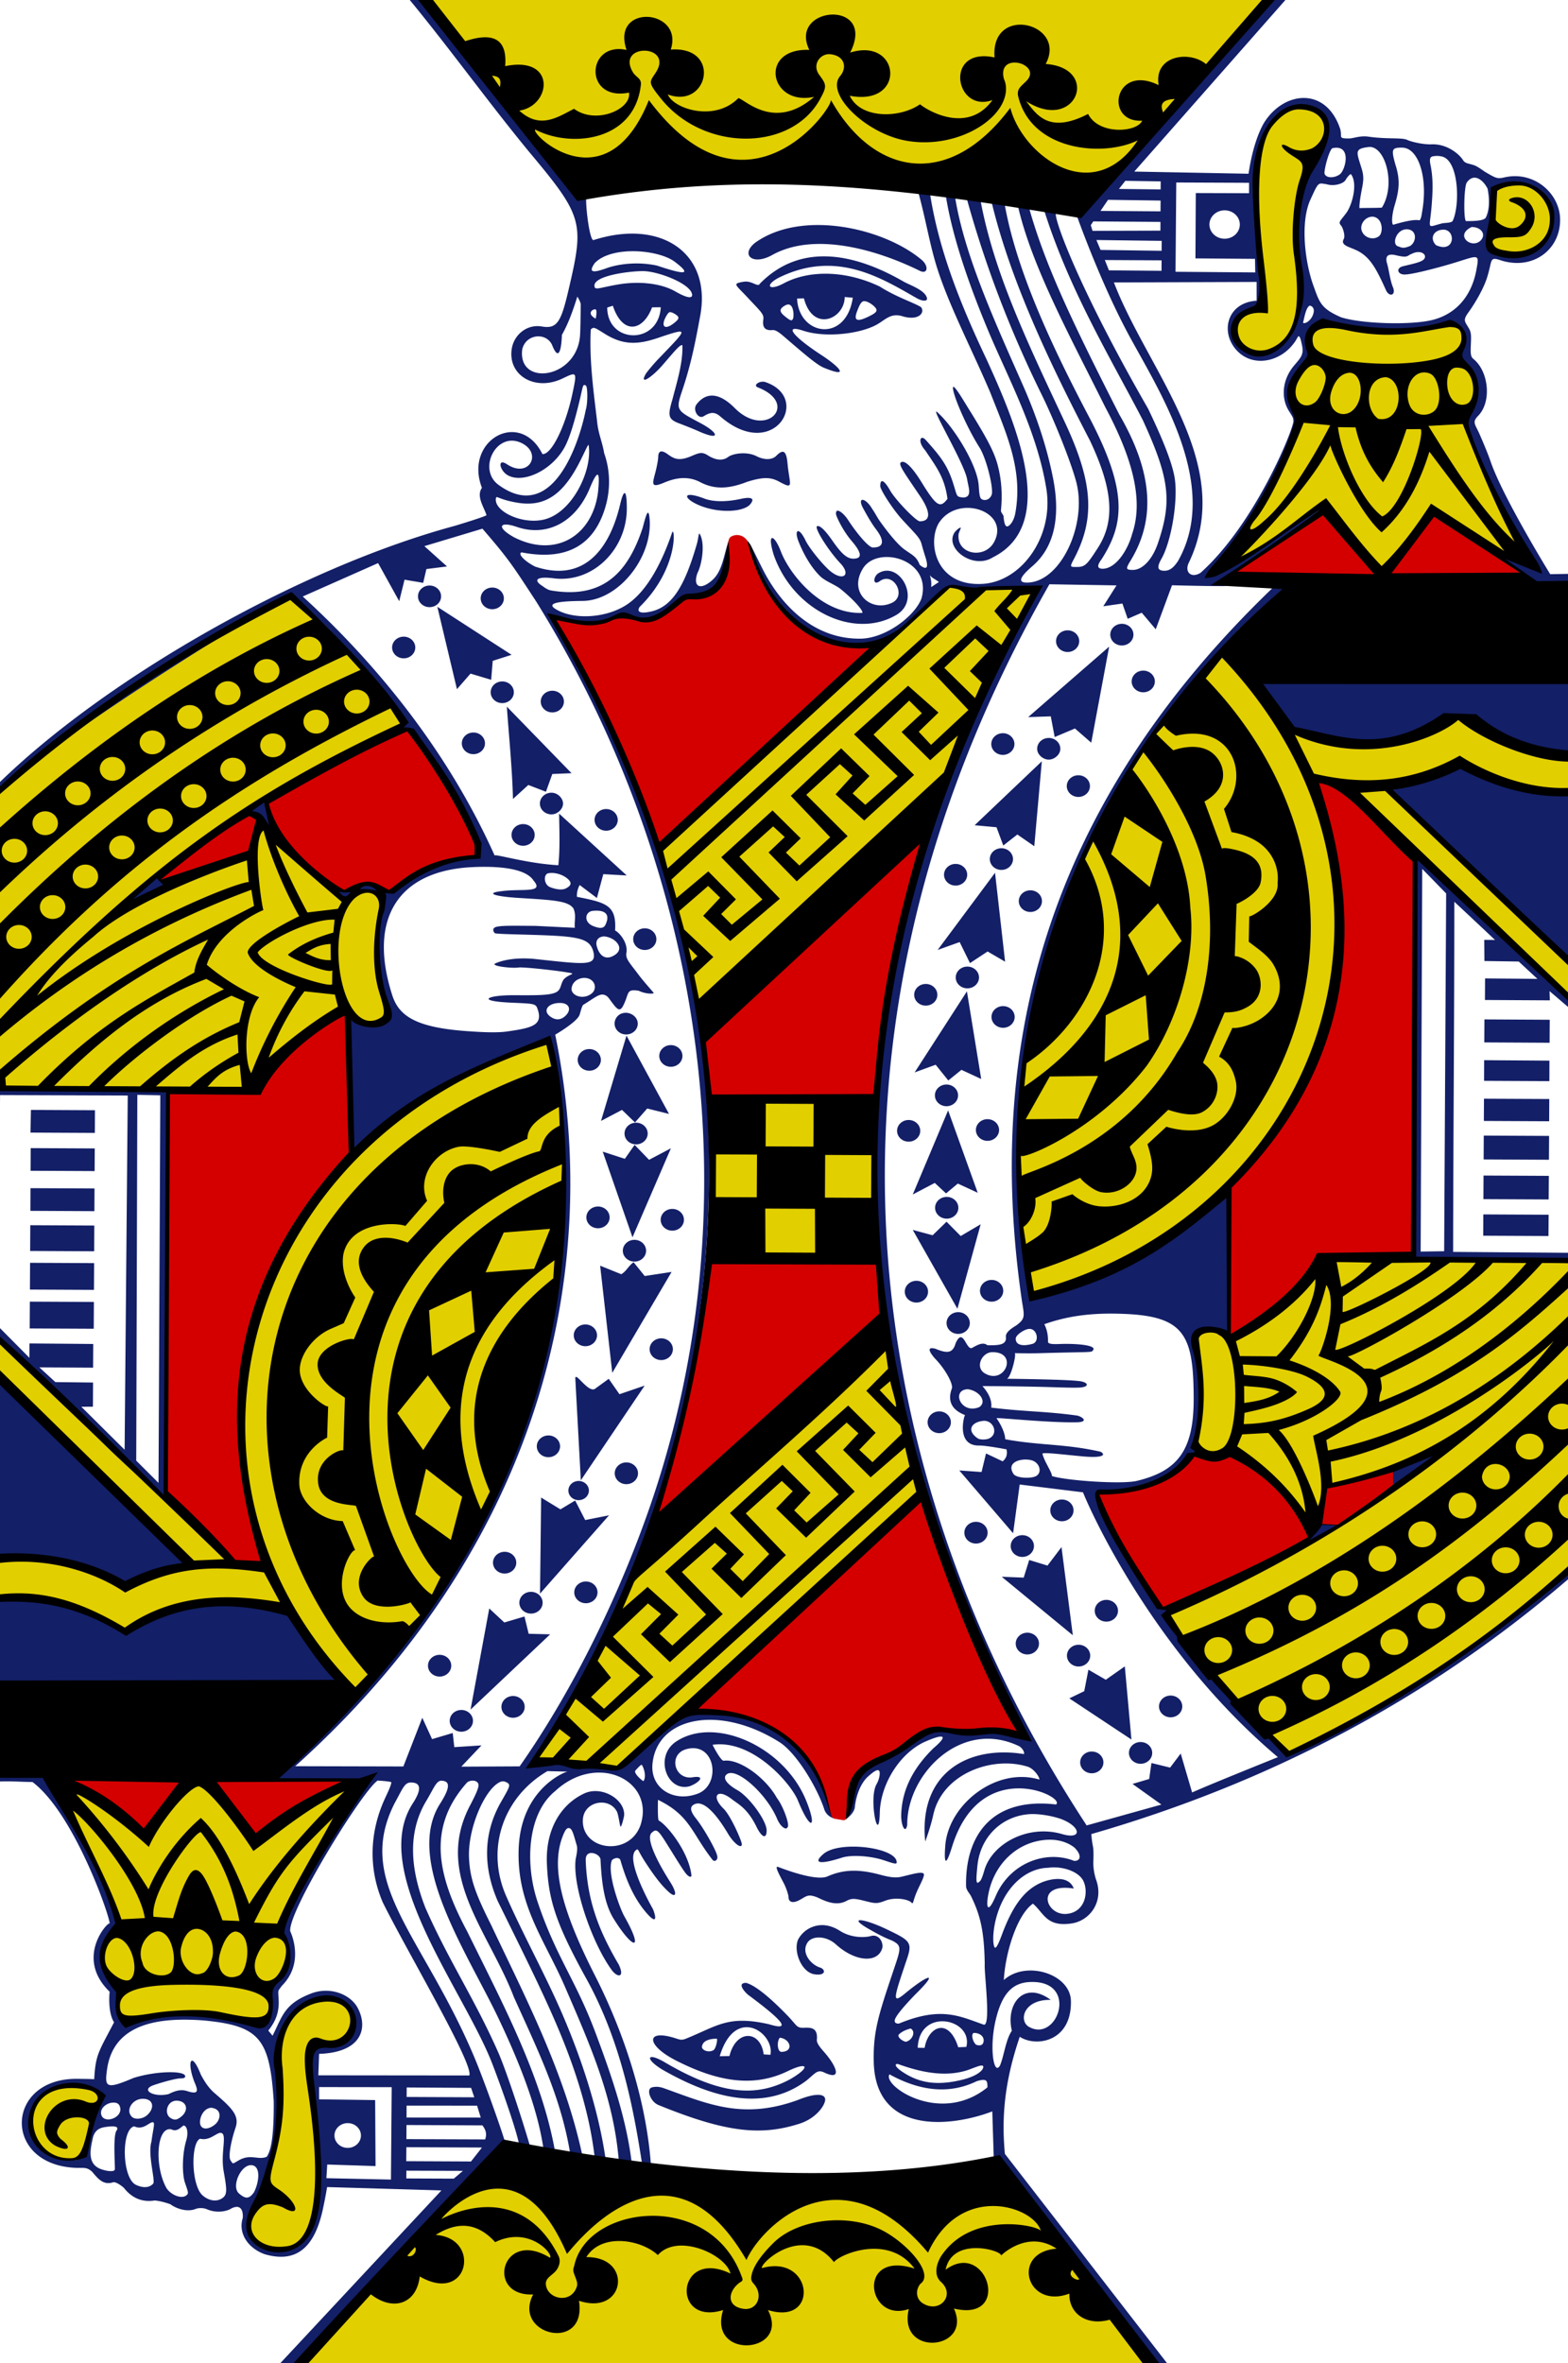 <svg xmlns="http://www.w3.org/2000/svg" width="167" height="251.6" viewBox="33.4 40.8 167 251.6">
  <path fill="#e2cf00"
      d="m84.26 272.006 56.898 1.413c5.005 6.492 15.051 19.728 15.051 19.728l-91.946.68zm-23.84 4.385c2.484-4.595 2.985-9.033 2.553-15.435-.342-4.912 2.987-8.72 6.39-7.238 2.633 1.146 1.389 5.786-1.334 4.79-1.042-.382-1.96-.045-1.833 2.163.213 5.44 1.738 11.573.368 16.78-.963 5.062-8.448 2.691-6.144-1.06zm-23-7.217c-2.874-4.051 2.339-7.809 5.578-5.93 1.538.678 1.312 2.134-.627 1.348-2.705-1.098-5.645 2.724-3.294 4.277 1.082.715 1.497.622.675-.27-2.185-2.386 3.445-3.408 3.273-1.845-.395 1.904-.447 2.706-.636 3.08-1.155 1.658-3.352.798-4.969-.66zm8.175-16.937c-3.108-3.644.496-6.48.447-6.376.934-.93-7.369-15.49-6.309-15.58 10.595-.995 21.292-.152 31.902.207.003 0-5.711 9.425-7.993 14.091-.919 1.88 1.193 4.109.306 5.505-2.747 2.76-1.066 5.84-2.77 5.97-4.774-.593-9.492-1.353-14.795-.393-.39-.002-.42-2.073-.788-3.424zm46.4-100.653c5.213 25.345-2.83 52.145-21.027 69.762-2.541-2.292-4.476-6.63-7.007-9.465-7.062-2.008-12.163.29-17.135 2.54-4.393-2.381-9.348-3.793-14.186-3.757l-.134-3.917c4.895-.074 10.062.371 14.407 2.899l6.834-2.538-21.15-20.6.308-3.502 25.668 24.316 3.322.126c-7.202-18.072-.652-46.689 30.1-55.864zm35.803 31.935 3.638 16.552s-19.833 19.642-32.08 28.952l-9.184-.822s12.668-20.68 10.357-19.106zm74.018 23.039c-8.81 9.07-19.308 14.812-30.967 21.14-4.62-4.846-10.23-10.178-13.46-14.95 10.168-4.985 19.856-8.837 29.834-17.6-.547.566-12.69 4.329-12.649 3.89-.447 1.878-.19 3.04-2.166 3.525-2.318-3.042-4.562-5.513-8.236-6.885-1.545.121-3.59-.836-3.59-.836 1.033-.192.643-11.822.07-11.958 0 0 .304-.344 3-.28 4.82-.284 7.962-5.682 10.96-7.522 9.343-.668 17.61.228 26.812.042-.129 10.35.453 21.083.392 31.434zm-59.154-26.504c-.232-.44-2.493-17.601-.193-28.345.426-2.52 4.709-3.355 5.539-5.23 1.383-4.077-.632-9.132.472-13.705 1.123-4.654 3.507-7.264 5.6-10.717 2.266-3.741 5.507-8.407 9.087-11.188 1.05-.946 4.687 2.137 7.387 7.448 7.904 4.682 18.106-1.26 18.106-1.26s3.93 3.013 12.845 4.693l-.171 3.221c-.05.937-10.032-1.046-12.172-2.927 0 0-7.468 2.283-7.47 2.706-.009 1.806 19.576 18.857 19.576 18.857l.087 4.181c-2.929-3.833-25.909-22.303-25.909-22.303 4.962 27.954-7.36 45.287-32.784 54.57zm-32.991-5.627-.35-16.45 16.817.268.599 16.622zm-76.86-18.156c.453-.581-.482-30.658-.413-30.658 10.76-9.85 21.26-15.333 31.79-21.303 4.721 4.395 8.734 8.104 12.201 13.417l-14.527 8.224c.539 2.024-.893 2.745 8.398 10.661.16-.538 3.244-2.125 3.768.275-1.293 5.052.509 9.362.734 12.083-1.284 1.587-4.124-.138-4.124-.138-1.835-1.796-9.11 6.994-11.178 7.97-9-.356-27.157.123-26.649-.53zm101.62-53.127c.117-.106 9.153.11 9.03.41-1.669 4.098-5.797 11.365-9.583 19.755-4.35 7.146-10.352 11.338-15.482 16.01-4.102 3.734-7.772 9.633-10.551 8.084-1.673-5.095-2.041-9.608-3.886-15.252-.84-3.343 4.389-5.493 30.471-29.007zm39.701-28.002c3.303 1.33 12.607.688 14.086.104 1.884 1.203.695 2.79.45 3.672 1.93 2.296 2.988 3.112.763 6.788-.504-.003 6.692 15.286 6.888 15.298 0 0-7.677-3.435-10.378-5.744l-5.345 6.541-6.125-7.445c-.026.67-11.927 7.932-12.069 7.579-.37-.35 10.896-11.517 8.71-18.116-.527-1.59.709-3.198 1.554-4.592.58-.958-.182-2.817 1.466-4.085zm-6.148-1.397c.505-.534-2.796-14.343.897-19.892 1.563-2.017 4.369-2.107 5.532-.444.883 2.31-1.805 5.505-2.35 7.069-1.76 4.357.786 10.13-.496 14.249-3.82 8.994-10.44-.938-3.583-.982zm25.127-6.002c-1.988.07-.57-5.448-.233-7.028-.007-.314 3.643-1.087 4.944 1.092 2.102 3.258-.47 7.341-4.711 5.936zm-23.538-27.97-18.835 21.09c-18.913-2.12-37.896-3.501-57.262-.84l-15.45-20.278z" />
  <path fill="#131f67"
      d="M203.544 38.388 30.386 38.04l.461 256.918 172.767-.109zm-39.847 1.378c1.899.01 3.798.023 5.697.037l-20.864 23.63-.51.157c1.36 3.773 3.305 8.477 5.168 12.052 2.967 5.777 10.444 16.404 5.695 24.852-.465.724-.896 1.075-1.472 1.07-.8-.008-.782-.444-.301-1.291 1.057-1.867 1.793-6.3 1.388-8.65-.259-1.5-1.14-3.813-2.82-7.313-7.803-13.577-10.224-20.806-9.777-20.804a1.902 1.902 0 0 0-.565-.21l-.772-.244c2.682 8.572 7.077 15.79 10.55 22.47 2.846 6.205 3.141 8.61 1.61 13.11-.592 1.742-1.653 2.854-2.69 2.844-.776-.007-.731-.152-.196-1.035 2.785-4.597 2.175-9.633-1.223-15.504-4.927-9.693-7.882-15.824-9.623-22.036-.044-.002-.907-.277-1.218-.348 1.442 6.464 5.53 13.93 9.33 21.57 3.144 5.882 4.036 10.163 2.87 13.536-.383 1.462-1.593 3.637-3.109 3.693-.592-.005-.684-.293-.12-1.044 2.376-3.747 2.813-7.21-1.356-15.122-3.834-7.273-7.675-15.41-8.963-22.51-.081-.582-1.761-1.28-1.404-.314 2.032 8.388 6.127 16.986 10.479 25.371 2.448 5.204 2.685 8.528.81 11.424-1.048 1.62-1.314 1.988-2.093 2-.921.013-.905.046-.391-.94 2.271-4.355 1.924-8.204-1.044-14.528-4.07-8.674-7.5-15.852-8.938-23.474-.265-.073-1.657-.583-1.46-.201 2.02 7.265 4.618 14.01 7.977 20.837 1.17 2.368 3.062 6.973 3.669 9.279 1.15 4.39-1.533 10.395-5 10.682-1.292.107-1.128-.492.319-1.733 2.49-2.136 2.99-5.559 2.171-9.538-.614-3.063-1.684-6.352-3.16-9.696-2.986-6.763-6.238-13.84-7.243-20.074.037-.558-1.348-.566-.96.02.722 4.382 2.48 9.379 4.41 14.02 2.11 5.079 5.263 10.773 6.27 16.998.825 5.094-2.61 9.881-6.748 10.148-4.984.321-5.94-4.277-4.729-6.425 1.973-3.205 7.64-1.34 5.934 1.938-.982 1.888-3.946 1.376-3.808-.699-.033-.189.29-.756.232-.788-.102-.056-.54.314-.68.545-1.018 1.676 1.998 3.945 4.11 2.605 7.073-3.526 2.371-14.405-.665-21.053-2.943-6.193-5.094-11.787-6.009-17.51-.256-.169-1.42-.45-1.257-.253.837 3.057 1.216 5.634 2.052 8.203 1.31 4.03 3.674 8.544 5.598 13.063 1.747 4.448 3.504 8.227 2.668 12.85-.078.428-.268.94-.583 1.25-.319.308-.58.259-.667-.92-.032-.16-.253-.373-.285-.578.183-1.737.066-3.462-.406-5.1-.405-1.371-1.183-2.773-2.826-5.442-.648-.995-2.342-4.032-1.754-1.936.338 1.186 1.498 3.823 2.708 5.734.752 1.187 1.531 4.42 1.292 5.043-.253.61-.831.641-1.1.43-.241-.19-.235-1.055-.294-1.59-.244-2.195-2.632-6.036-4.295-7.547-1.194-1.255 2.799 5.324 3.084 7.074.121.74.365 1.344.092 1.706-.18.238-.542.238-.896.152-.34-.084-.324-.303-.68-1.43-.607-1.93-1.365-2.905-2.94-4.65-.54-.598-.907.145-.047 1.115 1.187 1.767 2.08 2.898 2.372 5.166-.781 1.023-1.162.822-2.77-1.785-1.063-1.722-1.704-2.166-1.985-2.155-.712.028-.045.852 1.935 3.794 1.025 1.57 1.045 2.543-.13 2.532-.399-.004-2.618-2.304-3.172-3.3-.46-.825-1.031-1.46-1.039-.453-.002.4 1.369 2.513 2.31 3.54 1.486 1.62 1.913 1.946 2.1 2.661.088.341.265.937.391 1.325.377 1.163.18 1.493-.591.876-.346-.861-.63-.952-1.589-1.619-.808-.562-1.925-2.013-2.657-3.037-.276-.386-.513-.876-.795-1.27-.717-1.264-1.679-1.378-.99-.103.326.592.855 1.563 1.411 2.283.932 1.25.734 1.899-.38 1.888-.476-.004-1.8-1.64-2.627-2.918-.539-.834-1.385-1.426-1.286-.602.025.205.674 1.668 1.653 2.815 1.063 1.245 1.2 1.905.16 1.895-.708-.006-1.315-.64-2.213-1.929-.852-1.225-1.385-1.657-1.629-1.52-.309.175 1.218 2.602 2.475 3.93 1.19 1.255.308 1.962-1.061.844-.743-.606-2.227-2.411-2.64-3.268-.741-1.531-1.226-1.117-.75.096.526 1.337 1.35 2.8 2.35 3.753.525.5 1.609.894 2.136 1.324 1.495 1.218 2.44 2.34 2.317 2.54-4.284.203-7.776-4.071-8.724-6.653-.673-1.699-1.452-1.952-.725.445 2.055 5.956 8.546 9.076 13.062 6.433 2.725-1.595.349-5.794-1.881-4.455-.606.363-.64 1.403.132.85 1.449-1.038 2.886 1.548 1.306 2.303-2.22 1.062-4.665-1.05-3.144-3.587 1.503-2.606 7.462-1.08 6.27 3.135-.717 1.891-3.828 4.244-6.484 4.277-4.935.063-8.322-3.478-10.202-6.967-.241-.449-.673-1.33-1.03-2.05-.308-.622-.552-1.084-.577-1.08.525 4.228 4.829 9.473 8.704 10.356 6.44 1.443 8.224-2.128 12.463-5.807 0 0 3.08.388 3.188.327.285-.16 6-.37 6.169-.22-23.3 38.87-21.802 85.157-2.15 120.382 1.297 2.577 1.53 2.09-.641 1.556-2.243-.556-4.284.272-6.106-.129-3.77-.736-4.587 1.659-7.493 2.926-3.624 1.255-2.819 3.6-3.693 5.86-.274.349-.472.635-.324.589.24-.073 1.015-.734 1.076-1.318.157-1.497.737-2.68 1.394-3.272.625-.566 1.062-.85 1.211-.604.117.193.025.862-.286 1.402-.885 1.54.249 6.709.342 3.034.074-2.916 1.99-6.16 4.652-7.477 2.131-.959 2.79-.856 1.051.627-1.977 1.942-3.326 4.21-3.42 7.04-.04 1.174.455 2.155.64 1.104-.045-5.39 5.77-11.366 11.954-8.352.307.21.566.602.473.822-5.999-.968-11.24 2.062-10.511 9.302 0 0 .547-1.415.857-2.83.971-4.425 6.362-6.338 10.129-5.105.708.282 1.26 1.218 1.16 1.343-4.607-1.372-9.695 2.666-10.013 7.067-.104 1.43-.074 2.658.727.079 3.035-9.765 12.204-5.288 11.07-4.491-7.112-.826-9.712 3.621-9.577 8.779.1.471.358.63.57 1.07.938 1.948 1.36 3.616 1.416 7.142-.077.908.696 6.694-.115 6.446-2.58-.903-4.538-1.964-9.027-.11-.403.019-.534-.19-.394-.514.189-.437.894-1.298 2.122-2.57 2.766-2.719 1.182-1.994-1.09-.11-1.468 1.215-1.146.38.253-3.79.567-1.692.221-1.899-2.172-3.046-2.464-1.18-4.172-1.368-2.082-.133.82.472 1.693.968 2.624 1.32 1.09.561.964.794.144 3.232-1.594 4.734-2.149 6.464-2.085 9.654.156 7.76 8.098 7.028 12.626 5.306l.16 5.109 16.891 22.407s-59.484-.348-91.311-.017c1.84-4.056 21.176-21.178 22.338-24.252.11.015-2.098-6.304-3.26-9.054-5.492-12.987-12.775-18.47-8.492-26.964.92-1.683 1.082-2.251 1.775-2.245.94.009 1.238.592.17 2.238-4.587 7.08 5.048 19.384 8.282 27.217.518 1.255 2.682 7.131 3.056 9.108.034.604 1.573.818 1.146.11-1.186-4-2.68-8.37-3.375-9.943-2.559-5.784-5.263-9.736-7.756-15.389-1.392-3.571-2.12-7.692.09-11.377.805-1.342 1.036-2.088 1.563-2.156.453.004.718.149.745.495.03.378-.224.996-.825 1.938-3.857 6.043 2.884 15.87 6.212 22.87 2.169 4.563 4.094 9.36 4.76 13.683.009.298.427 1.09 1.273.555-1.411-8.073-5.648-15.916-9.355-23.471-3.17-5.903-4.344-11.041-.036-15.868.374-.332 1.173-.273 1.227.224.029.337-.251.974-.927 2.263-3.813 7.327 1.993 13.322 4.693 20.34 2.64 5.868 5.098 10.8 6.062 17.043.754.271 1.126.608 1.212-.275-1.905-8.827-6.075-16.772-9.688-24.425-1.67-3.325-2.259-4.919-2.361-7.141-.14-3.056 1.532-6.914 3.018-7.926.386-.262.626-.308.975-.13.48.246.382.408-.578 2.077-1.832 3.188-2.009 6.78-.347 10.587 2.873 5.848 5.295 10.648 7.006 14.946 1.872 4.7 2.916 8.78 3.326 12.459 0 0 1.29.541 1.102-.26-.778-5.148-2.572-10.496-4.516-15.022-1.835-4.273-4.141-8.388-6.005-12.625-2.261-5.08-.334-10.612 4.376-13.357l2.16.054c-.125-.053-4.936 1.7-5.223 8.089-.274 6.089 2.801 9.847 5.011 15.016 2.695 6.235 5.107 11.704 5.65 18.355.213.233 1.395.288 1.376.19-.556-4.475-1.934-8.734-3.907-13.97-2.096-5.564-4.198-8.038-6.14-13.878-1.314-3.952-1.104-9.295 1.885-11.723 4.477-4.17 10.674-1.155 9.09 3.635-1.22 3.371-6.181 2.676-6.137-.488.006-2.043 2.708-2.582 3.592-1.036.207.301.338 1.616.43 1.665.093.05.379-1.032.382-1.274.018-1.678-2.419-3.103-4.244-2.26-2.5 1.155-4.133 3.83-3.99 7.422.153 3.821.883 6.296 4.204 12.303 3.87 6.999 5.125 14.563 5.931 19.66.361-.139.794.044.934.005-.53-6.946-2.94-14.09-5.96-20.033-3.66-7.198-4.672-11.597-3.42-14.808.185-.473.359-.827.582-.858.414-.055.538.562.915 1.852.115.396-.037 1.018-.125 1.497-.339 2.944 1.842 9.08 3.887 11.813.599.779 1.37.756.711-.625-2.102-3.57-3.376-6.802-3.522-11.13-.042-1.272 1.544-.693 1.576-.055.104 2.067.312 4.502 1.362 6.24 2.133 3.438 3.33 3.594 1.15-.245-.485-.89-1.863-4.653-1.292-5.94.315-.262.697-.308.885-.044.61 2.126 1.46 4.232 2.975 5.874.794.854.927.47.514-.593-.695-1.233-2.867-5.353-1.85-6.274.327-.25.135-.114 1.013 1.238 1.224 1.883 1.893 2.621 2.49 3.173.794.734.99.244.173-1.043-1.633-2.57-2.558-4.704-1.976-5.237.574-.527.711-.28 2 1.788.574.92 1.404 2.276 1.69 2.597.282.318.542.402.55.14-.29-2.49-2.57-5.34-3.491-5.838-.132-.232-.074-2.198-.074-2.198 3.44 1.671 3.57 3.537 5.838 6.422.234.214.57-.045.473-.442-.078-.539-1.416-2.936-2.258-3.99-.662-.827-.69-1.3-.123-1.536.916-.38 2.185.89 3.531 3.155.625 1.05 1.464 1.662 1.47 1.113.004-.303-1.154-3.01-1.96-3.795-1.342-1.306-.67-2.212.885-1.002.706.55 1.664.965 2.643 2.957.571 1.163 1.066 1.314 1.074.388.009-1.04-1.856-3.592-3.115-4.3-.975-.55-1.527-1.162-1.25-1.566.864-1.169 4.316 1.84 5.484 4.629.345.823.955 1.245 1.107.884.268-.183-.424-2.192-1.14-3.124-1.178-2.129-3.98-4.193-5.65-3.954-.322.046-1.198-1.697-1.198-1.697 4.257-.619 8.361 4.14 9.086 5.917 1.376 3.372 2.088 2.98.885.023-2.35-5.779-9.738-9.046-13.862-6.276-2.349 1.578-.97 5.385 1.44 4.752.959-.33 1.89-1.232.206-.941-1.873.165-2.455-2.49-.543-3.012 3.075-.84 3.753 3.715 1.268 4.717-2.58 1.014-5.132-.53-4.876-3.156.483-4.966 7.051-6.37 13.505-2.32 1.815 1.139 4.036 4.834 4.793 7.172.25.773 1.106 1.047 1.212.95.247-.227-1.774-4.338-2.441-5.383-2.786-6.021-12.98-6.368-12.982-6.057 0 0-4.006 2.318-7.575 6.153l-9.108-.825c23.411-34.57 25.521-85.557 1.91-121.775.304.185 4.571 1.234 6.05.162 1.09-.479 1.403-.645 2.6-.238 1.349.459 2.775.066 4.253-1.179 1.114-.938 1.138-1.229 1.852-1.139 2.113.265 3.523-.879 3.974-3.713.177-1.114.301-2.27.128-2.102-.1.098-.351 1.06-.51 1.665-.437 1.665-.836 2.273-1.537 2.814-1.155.89-1.817.385-1.33-.97.46-.875.85-3.129.231-4.158-.108-.184-.138.514-.299 1.072-1.28 4.438-2.608 6.688-4.885 7.197-1.07.24-1.562.086-1.214-.485 4.035-3.958 3.792-8.367 3.488-7.991-.867 2.546-2.474 6.339-5.085 7.889-2.254 1.338-5.547 1.45-7.372.309-1.036-.649.536-.831 2.89-.85 3.964-.03 7.696-4.936 7.104-9.09-.14-.768-.37.055-.7 1.315-1.487 4.488-4.013 7.631-9.738 6.662-.447-.076-.745-.352-.988-.51-.93-.607-.583-1.018 1.268-.784 4.142.524 7.77-3.073 7.771-7.441.002-2.096-.322-2.073-.69-.514-.516 2.199-2.395 8.94-9.086 6.703-1.203-.615-1.857-1.397-1.427-1.51 3.906.753 7.493-.029 8.912-4.799.612-2.06.48-4.074-.122-5.765-.188-1.147-.598-2.023-.73-3.188-.357-3.121-.873-6.569-.693-9.982.323-.295.378-.23 1.499.47 2.201 1.376 3.875 1.07 6.125.271 2.896-.957 2.633-.782-.407 2.38-.634.659-1.276 1.464-1.349 1.59-.777 1.337.671.36 1.76-.899 1.511-1.748 1.828-2.151 2.124-2.148.09 1.898-.658 4.201-1.048 5.754-.509 1.722-.505 2.12.673 2.569.51.194 1.496.576 2.043.823 2.466 1.11 2.243.215.278-.83-2.654-1.413-2.676-1.342-1.9-3.662.907-2.72 1.359-5.078 1.857-7.773 1.233-6.663-4.153-10.358-11.349-8.064-.412.19-.866-3.51-.794-4.488.065-.352-1.084-.28-2.019-1.36.289-.238-10.517-12.972-15.54-20.686 28.403.106 56.936-.2 85.423-.055zM145.9 63.506c.07.042.11.076.11.076-.046-.052-.083-.076-.11-.076zm24.748-23.101 30.462.149.096 61.328-2.7.048s-5.04-8.165-6.358-12.018c-.329-.962-.906-2.287-1.131-2.807-.51-1.179-.872-1.326-.181-2.042 1.384-1.433 1.13-4.346-.2-5.756-.411-.457-.626-.304-.599-1.41.023-.952.122-1.56-.145-2.052-.448-.822-.753-.882-.101-1.782.682-.942 1.59-2.472 1.976-3.675.624-1.943.195-2.309 1.558-1.845 3.422 1.033 6.305-1.23 6.233-4.447-.06-2.708-2.767-5.135-5.936-4.41-.73.167-.874.108-1.994-.553-.32-.19-.809-.59-1.224-.739-.52-.187-.95-.173-1.165-.52-.42-.683-1.738-1.77-3.352-1.708-.985.037-2.262-.3-2.6-.467-.56-.276-2.14-.061-4.144-.35-.89-.13-1.611.19-2.043.192-1.235.008-.73-.131-.96-1.006-1.522-4.56-6.045-4.04-8.136-.626-.767 1.34-1.329 3.331-1.627 5.388l-12.172-.23zm-94.207-.329c4.517 5.406 8.834 11.462 13.388 16.98 5.603 6.685 5.785 7.451 4.232 14.143-.868 3.783-1.236 4.656-2.951 4.361-1.61-.276-2.98.897-3.208 2.39-.428 2.802 2.466 4.542 5.391 3.154 1.543-.733 1.594-.812 1.068 1.63-.754 3.5-2.244 6.509-3.19 6.406-2.42-4.844-8.389-1.436-6.441 3.598-.624.874.183 1.99.489 2.909 0 0 .012.109-3.393 1.139-16.714 4.517-37.452 16.42-48.8 27.633l-.297-84.325Zm95.699 11.973c.7-.013 1.373.198 1.927.666 1.448 1.224 1.097 2.923-.934 6.114-2.137 4.45-1.58 7.967-1.122 12.653-.03 2.72-1.03 5.298-2.61 6.408-2.557 1.798-5.685-.642-4.35-3.092.684-1.218 2.117-.5 2.461-1.652.125-.69.118-1.776.2-2.29-.292-2.055-.886-8.32-.876-10.493.037-1.873.71-4.221 1.63-5.979.9-1.464 2.337-2.31 3.674-2.335zm3.972 7.297c-.58.445-1.544.45-1.653-.11.006-.586.509-2.454.85-2.66 2.09-.443 1.41 2.29.803 2.77zm3.136-2.901c1.724-.054 2.838 4.06 1.329 6.456-.285.048-2.376.025-2.387.064-.032-.43.11-1.286.27-2.106.137-.702.218-1.234-.004-1.99-.555-1.884-.922-2.24.792-2.424zm3.286.073c.062-.002.13 0 .202 0 1.75.017 2.73 3.172 2.162 6.612-.082.494-.13 1.012-.325 1.128-.73-.189-2.767.476-2.803.47-.19-.182-.107-1.16.158-2.043.489-1.63.63-2.716.075-4.407-.397-1.462-.41-1.74.53-1.76zm4.357.928c1.922.31 2.02 5.277 1.22 6.886-.19.237-.915.176-1.174.263-1.638.429-1.275.658-1.072-1.768.14-1.663.178-2.957-.082-4.333-.127-.603-.177-1.024.294-1.061.273-.05.564-.04.814.013zm-9.61 1.895c.76.982.131 3.244-.458 4.082-.673.924-.941 1-.58 1.408.154.173.471 1.051.27 1.419-.37.68.571.807 1.425 1.226 1.384.683 2.05 1.934 3.073 4.21.357.793 1.1.548.745-.306-.304-.73-.417-1.805-.626-2.523-.218-.737.027-1.104.937-.884 1.368.331 1.18.026 1.682-.143 1.102-.562 1.835.245 1.17.686-.384.254-1.197.405-2.098.63-.765.193-.592.88.177.88.71.001 2.746-.521 4.075-.89 3.808-1.055 3.94-1.625 3.572.391-.484 2.667-2.056 4.661-4.64 5.326-2.25.578-7.434.44-9.74-.26-2.188-.939-2.33-1.587-2.984-3.393-.894-2.472-1.406-6.651-.348-9.074.93-2.045.837-1.83 1.718-1.722.783.259 1.839-.02 2.075-.467.12-.214.42-.603.555-.596zm14.555 1.55c.21 1.099.224 2.227-.19 3.075-.238.397-1.57.37-2.084.373-.305.065-.26-3.71.068-4.12.781-1.08 1.777-.204 2.206.672zm-38.582-.84 3.766.06-.005.855-4.443-.05zm13.178.21-.001 1.11-5.672-.018-.039 6.955 6.344.05.027 1.446-8.492-.07.078-9.506 7.755.033zm28.83-.08c5.808 1.22 3.18 7.211 1 7.564-2.72.44-5.021.143-4.256-2.086.764-1.509.25-3.395.472-4.77.527-.45 1.898-.895 2.784-.709zm-43.849 1.892 5.596.08-.007 1.147-6.394-.045Zm12.424 1.12c.894.004 1.614.684 1.61 1.519-.005.835-.733 1.508-1.627 1.504-.893-.004-1.613-.685-1.609-1.52.005-.835.733-1.508 1.626-1.504zm15.784.676c1.04.112 1.121 1.6.695 2.033-.548.503-1.565.282-1.871-.493-.277-.7.355-1.574 1.176-1.54zm-29.783.502 7.158.054-.005.93-7.23.022-.188-.601zm40.292.599c.992-.017 1.596.766.972 1.427-.94.965-2.838-.528-.972-1.427zm-76.286 1.66c-1.609 1.255-.332 2.503 1.802 1.317 4.592-2.55 11.332-.478 15.721 1.687.86.417.984-.545.139-1.214-4.047-3.364-12.702-5.324-17.662-1.79zm69.37-1.42c1.118.011 1.095 1.313.375 1.774-.72.288-.844.206-1.32.03-.652-.24-.155-1.803.945-1.803zm3.96.04c1.325.067 1.164 2.558-.833 1.65-.721-.733-.246-1.66.833-1.65zm-37.003 1.102 6.955.091-.006 1.058-6.505-.093zm-44.969 2.27c1.893 1.419 1.303 1.502-1.842.45-2.057-.44-4.109-.176-5.4.294-1.53.556-1.882.392-1.216-.558 1.785-1.852 6.672-1.452 8.458-.186zm9.127 2.379c-.194.439-.84-.356-1.723-.207-1.26.213-.896.27.425 1.689 1.323 1.42 1.755 1.756 1.67 2.3-.123.8.115 1.241.97 1.157.41-.04.896.406 1.521.943 2.166 1.86 3.26 2.783 3.967 3.072 2.875 1.176 1.585-.141-.25-1.339-3.06-1.995-4.12-3.32-1.942-2.603 2.313.762 6.003.354 7.824-.66.896-.499 1.466-1.268 2.724-.885 1.767.537 2.45-.434 1.962-.983-.8-.485-2.631-1.069-4.365-2.171-3.716-1.785-7.633-1.752-10.25-.343-1.543.83-2.075.239-.563-.584 6.065-3.017 10.833-.076 14.693 2.132.669.384 1.139.355 1.142.086-.097-.885-1.817-1.436-2.512-1.836-5.377-3.095-11.041-4.1-15.293.232zm36.74-2.518 6.046.034-.007 1.115-5.6-.05zm-49.199 1.181c1.675.001 5.31 1.423 5.243 2.587-.072.441-.983.04-1.772-.415-1.527-.882-3.877-1.128-6.092-.753-1.701.288-2.243.547-2.484.356-.581-1.235 3.55-1.775 5.105-1.775zm65.367 1.152v1.998c-3.284.208-3.978 3.613-1.884 5.52 1.718 1.565 4.574.966 6.02-1.233.253-.391.284-.628.437-.432.095.122.176.494.253.856.221 1.05-.103 1.317-.852 2.212-1.21 1.446-1.384 3.275-.638 4.641.206.376.637.914.56 1.16.42-.01-3.787 10.816-9.875 16.25-1.017.626-1.748-.118-1.22-1.133 4.994-10.514-4.392-20.35-8.002-29.786l15.201-.053zm-43.873 1.604.864.075c-.722 4.852-5.758 4.046-5.935.09l.728-.02c.962 3.683 4.341 2.193 4.343-.145zm-28.475-.04s.36.544.36.847c-.007 1.13-.036 2.765-.07 3.26-.318 4.67-6.665 5.506-6.16 1.51.387-1.695 2.682-1.872 3.237-.333.812 1.935.972-.46.987-1.21.679-1.174 1.179-2.6 1.646-4.074zm30.56.48c.26.008.726.222 1.09.591.414.422.258.63-.72 1.093-1.057.502-1.534.456-1.149-.568.24-.635.446-1.125.78-1.116zm47.446.478c.143.007.51.185.42.692-.147.847-.934 1.325-1.138 1.124.134-.447.298-1.641.718-1.816zm-55.028 1.37c-.127.343-.343.193-.894-.25-.607-.487-.574-.797.057-1.143.907-.504.953 1.078.837 1.393zm-19.197-1.36c1.04 3.131 3.2 2.745 4.18.172l.925-.01c-.227 4.024-5.678 3.926-5.703.034zm-1.913.378c.323-.046.085.998.085.998s-.892-.436-.364-.89a.75.75 0 0 1 .279-.108zm8.005.304c.111-.006.32.074.545.215.528.33.436.523-.172.992-.936.721-1.355.316-.846-.657.19-.361.331-.543.473-.55zm69.62 1.021c.393-.02.946.149 2.115.445 3.222.817 7.54.809 11.219-.12 1.162-.293 2.012 1.613 1.378 2.993-.28.61-.232.686.608 1.51 1.192 1.17 1.373 3.047.454 4.75-.67 1.241-.625 1.13.149 3.257.353.973.81 1.966.892 2.234.974 3.134 3.4 6.842 4.878 9.942 1.479 2.18-2.674.01-2.674.01s1.111 1.408 2.594 2.465c1.438 1.032 4.28.352 5.572 1.605.302.394-.344 8.689-.651 8.918-12.822-.62-34.217-.286-34.217-.286l3.976 5.86c6.293 2.385 12.325 1.825 18.111-1.537-.145.487 6.995 3.793 12.872 4.178l.014 3.931c-4.36-.478-8.779-.594-12.818-2.997 0 0-3.733 1.438-7.47 2.51l20.784 20.307-.01 3.376s-8.877-7.825-18.009-16.643l-.044 43.142 18.08.419c-.631 11.225-.442 18.364-.393 31.224-8.59 8.151-20.393 16.291-31.283 21.16-5.1-4.645-9.308-9.67-12.984-15.04-.077-.114.376-.328.299-.442-.113-.165-.755-.23-.87-.393-2.242-3.155-7.443-11.899-6.61-12.1 1.605.112 9.056-.712 10.562-4.876.013-.264-.156-1.009.05-1.88.537-2.259.824-5.69-.051-7.876-1.578-3.942 3.229-2.658 3.39-2.393l.078-14.86c-6.29 4.663-12.636 9.252-21.02 11.143-5.072-24.564 3.359-55.04 27.023-75.62l-1.29-.11c-24.326 23.278-30.814 48.976-26.838 76.093 0 0 .148.847.17 1.134.053.674-.121.93-.765 1.414-.614.373-1.172.774-1.12 1.237.1.87-.796.895-1.966.884-.537-.444-1.265.109-1.7.308-.607.081-.897-2.236-1.68-.542-.302 1.07-.862 1.147-2.152.608-.812-.226-.832.151-.057 1.035 1.073 1.09 1.976 2.717 1.797 3.202-.402 1.09-.236 2.19 1.41 2.823-.094.007-1.015 3.323 1.544 3.24.814.011 2.874.41 2.874.41.13.636-.09.995-.412 1.274l-1.774-.84-.477 1.977-2.37-.167 5.731 6.685.701-5.189 6.74.831c1.067 2.631 7.798 17.267 20.76 28.196 0 0-7.135 2.86-9.136 3.758l-1.215-4.144-1.126 1.497-1.989-.487-.242 1.7-1.777.525 3.081 2.198-7.964 2.22c-22.524-34.355-32.537-81.972-3.966-132.135l7.147.12-1.407 2.223 2.034-.292.565 1.627 1.495-.65 1.491 1.764 1.733-4.686s5.064.132 5.696.075c.496-.05 10.748-8.004 10.53-8.311-.156-.221-11.157 7.21-11.523 6.922 0 0-1.102.24-.239-.715 1.549-1.712 2.64-3.015 4.216-5.479 2.599-3.269 3.78-7.267 4.404-9.976.01-.19.07-.625-.101-.945-.974-1.83-.75-3.02 1.03-5.164.623-.75.662-.937.488-1.4-.393-1.048-.005-1.94.813-2.638.325-.277.536-.41.842-.426zm-60.27 6.99c4.476 1.745.852 5.54-2.46 2.2-1.737-1.75-3.117-1.647-4.073-.38-.432.572.186 1.583.74 1.266.516-.294 1.046-.643 1.79.004 5.646 4.91 9.758-1.904 4.879-3.628-.604-.263-1.466.309-.876.539zm-18.477-.255c.042-.002.092.02.156.057.212.125.218 1.85.001 2.575-.73 3.673-3.581 12.201-9.31 7.992-2.276-1.672-.175-5.83 2.551-4.4 2.13 1.116.673 3.748-1.63 2.221-1.118-.74-.77.778.175 1.216 1.603.793 4.519-.538 5.896-2.93.55-.953 1.069-2.64 1.656-5.07.296-1.223.321-1.653.505-1.661zm.45 6.366c.458 2.66-1.732 7.304-4.817 7.976-2.362.514-5.27-.936-5.053-2.264.063-.386.229.125 2.363.465 2.982.475 4.89-1.02 6.628-4.48.548-1.092.783-1.672.879-1.697zm7.418 1.308c-.003.3-.16 1.09-.297 1.614-.325 1.244-.527 1.716.934 1.106.966-.41 2.378-.816 3.832-.053 1.604.842 3.141.695 5.04-.046 1.65-.504 2.451-.505 3.367-.007 1.673.91 1.1.331.896-1.942-.14-1.6-.609-1.392-1.214-.79-.397.395-1.196.478-2.083.027-1.057-.537-2.533-.292-3.033.085-.5.375-1.218.423-2.188-.195-.643-.41-1.003-.199-1.796.128-1.305.538-1.802.242-2.505-.272-.64-.441-.942-.305-.953.345zm-6.47 1.877c.169 0 .184.613.06 1.848-.568 4.554-4.401 7.074-8.884 4.846-1.963-1.06-1.692-1.799.244-1.132 3.085 1.062 6.215-.387 7.762-4.125.397-.958.667-1.437.817-1.437zm10.95 3.304c2.218.87 4.684.61 5.316-.15.708-.85-.373-.715-.939-.59-1.947.427-3.283.261-4.069-.071-2.299-.843-2.159.06-.308.811zm-23.201 2.443c2.862 3.31 3.238 3.955 5.7 7.715 17.982 28.874 23.589 65.283 11.475 98.252-3.324 9.097-7.994 18.362-13.212 25.798l-6.213.031 2.146-2.262-2.893.185-.168-1.504-2.198.651-1.044-2.273-2.015 5.183-11.516-.028c27.107-24.364 32.586-54.024 27.689-77.88 0 0 2.261-1.307 2.58-2.076.077-.187.25-.982.405-1.1 1.006-.607 1.676-1.2 2.17-1.08.284.069.43.192.634.475.943 1.306 1.147 1.51 1.672.202.378-.938.22-1.28 1.442-1.093.714.358 1.667.353 1.58.22-.063-.1-1.073-1.22-1.55-1.855-1.13-1.503-1.456-1.775-1.347-2.43.165-.999-.68-2.081-1.21-2.355.168-2.69-.936-2.965-4.065-3.582a2.35 2.35 0 0 1 .295-1.255l1.833 1.379.681-2.539 2.497.14-7.202-6.584c.026 1.848.109 3.716-.082 5.495-3.392-.19-6.734-1.229-6.786-1.035-4.921-10.99-12.462-20.3-20.437-27.575l8.027-3.556 2.247 4.055.569-2.289 1.985.336.342-1.468 2.195-.277-2.41-2.162zm47.657 4.962c.304.362.55.389.957.719l-.822.539c.041-.514-.005-.778-.135-1.258zm-53.282 1.091c-.68-.003-1.237.512-1.24 1.147-.004.635.548 1.15 1.227 1.154.679.003 1.231-.507 1.235-1.142.003-.635-.543-1.156-1.222-1.159zm6.68.215c-.682-.003-1.237.51-1.24 1.147-.004.637.545 1.156 1.227 1.159.68.003 1.236-.51 1.24-1.147.003-.636-.546-1.155-1.227-1.159zm-21.528.738c3.948 3.099 7.57 7.13 11.956 13.43l-.095.845 1.347.474s7.303 9.084 6.892 13.102c-2.527.48-4.476-.4-9.012 3.524l-2.899-.605-3.057.68s.034.894.792 1.199c.33.132.883-1.116 1.24-1.076 1.482.167 2.978.197 2.7.632-.311.123-1.16 9.108.379 11.03.852 1.952.233 1.933-.544 2.288-.845.51-3.49-.588-3.49-.588l.532 14.276c7.037-7.424 21.839-12.326 20.787-11.79 7.21 36.643-10.556 60.979-29.11 78.79l9.67.098s-8.407 12.459-9.046 15.912c.467 1.15 1.765 3.536-.459 5.195-.754.764-.853 4.248-.853 4.248-5.086.139-9.485-1.533-15.36.36-.607.187-.722-2.988-.748-3.562-1.793-1.584-2.06-4.79-.495-6.447.58-.61.334-.286-.138-2.363-.754-3.314-3.3-7.866-5.242-10.789-.637-.958-1.274-2.076-1.428-2.421-1.39-1.558-5.073-.86-5.518-1.27-.405-.32-.62-8.785-.207-8.987 14.487 1.145 37.175.026 37.175.026l-6.041-7.977c-7.482-2.768-17.81 1.845-17.315 2.094.025.028-8.21-4.25-13.941-3.675l.21-4.15c5.09.006 9.78.915 13.865 3.194l6.977-2.389-21.226-21.03.267-3.448s5.421 5.482 11.316 11.338c5.057 5.024 6.953 5.874 6.953 5.874l.259-43.4-18.35-.133-.44-8.87-.471-.777-.182-6.366.514-.644-.162-2.723-.17-.388-.195-6.502.397-.546.084-4.092c8.912-8.069 31.882-21.601 31.882-21.601Zm15.67 1.31 2.088 8.77 1.445-1.657 2.2.658.164-2.016 2.01-.642zm72.912 1.813c-.682-.003-1.237.51-1.24 1.147-.004.636.545 1.155 1.227 1.159.68.003 1.236-.51 1.24-1.147.003-.637-.546-1.156-1.227-1.159zm-5.777.693c-.682-.003-1.237.51-1.24 1.147-.004.637.545 1.155 1.227 1.159.68.003 1.236-.51 1.24-1.147.003-.637-.546-1.156-1.227-1.159zm-70.713.675c-.68-.004-1.236.51-1.24 1.146-.003.637.546 1.156 1.228 1.16.68.003 1.236-.51 1.24-1.147.003-.637-.546-1.156-1.228-1.16zm75.13 1.062-8.626 7.503 2.407-.083.418 2.204 2.159-.91 1.734 1.51zm3.638 2.553c-.68-.003-1.236.51-1.24 1.147-.003.637.546 1.156 1.227 1.159.682.003 1.237-.51 1.24-1.147.004-.637-.545-1.155-1.227-1.159zm-68.27 1.151c-.68-.003-1.236.51-1.24 1.147-.003.637.547 1.156 1.228 1.159.68.003 1.236-.51 1.24-1.147.003-.636-.546-1.155-1.227-1.159zm5.333.99c-.68-.003-1.236.51-1.24 1.147-.003.637.546 1.156 1.227 1.159.682.003 1.237-.51 1.24-1.147.004-.636-.545-1.155-1.227-1.159zm-4.852 1.692c.219 3.084.584 6.741.653 9.83l1.636-1.49 1.876.723.678-1.891 2.048-.084zm52.836 2.83c-.681-.003-1.236.51-1.24 1.147-.003.636.546 1.155 1.227 1.159.681.003 1.236-.51 1.24-1.147.004-.637-.546-1.156-1.227-1.16zm-56.39-.074c-.681-.004-1.236.51-1.24 1.147-.003.636.546 1.155 1.227 1.158.681.004 1.236-.51 1.24-1.146.003-.637-.546-1.156-1.227-1.16zm61.277.58c-.681-.004-1.236.51-1.24 1.147-.004.636.646 1.156 1.227 1.158.581.003 1.236-.51 1.24-1.146.003-.637-.546-1.156-1.227-1.16zm-.745 2.486-7.154 6.805 2.33.215.721 1.945 1.498-1.174 1.803 1.247zm3.9 1.485c-.682-.003-1.237.51-1.24 1.147-.004.637.545 1.156 1.226 1.16.681.002 1.237-.511 1.24-1.148.004-.636-.546-1.155-1.227-1.159zm-56.117 1.858c-.681-.003-1.236.51-1.24 1.147-.003.637.546 1.156 1.227 1.16.681.002 1.237-.604 1.24-1.148.003-.543-.546-1.155-1.227-1.159zm-30.228.557-2.324 1.647.571-.078s1.392 1.53 1.391 1.637c0 .107.86-.024.86-.024zm36.052 1.182c-.681-.003-1.236.51-1.24 1.147-.003.637.546 1.156 1.227 1.159.681.003 1.237-.51 1.24-1.147.004-.636-.546-1.155-1.227-1.159zm-8.845 1.601c-.681-.003-1.237.51-1.24 1.147-.004.637.546 1.156 1.227 1.159.681.003 1.236-.51 1.24-1.147.003-.637-.546-1.155-1.227-1.159zm50.941 2.572c-.68-.003-1.236.51-1.24 1.147-.003.637.546 1.156 1.228 1.16.68.002 1.236-.511 1.24-1.148.003-.636-.546-1.155-1.228-1.159zm-4.877 1.668c-.681-.003-1.236.51-1.24 1.147-.004.637.546 1.156 1.227 1.159.681.003 1.236-.51 1.24-1.147.003-.637-.546-1.155-1.227-1.159zm49.69.528 2.548 2.616-.213 38.09-2.503.036zm-99.773-.218c2.088.012 4.414.305 5.148 1.494 1.145 1.336-1.304.81-3.368 1.09-1.907.208-.804.576 1.886.736 3.708.223 5.165.32 5.713 1.122.309.746.077 1.247.139 2.049l-4.21-.205c-2.184-.008-3.467-.053-4.116.098-.516.12-.37.508-.196.675.092.087 1.768.116 3.725.174 5.269.155 6.433.327 6.799 1.913.274 1.455-.992 1.228-6.404.65-2.408-.196-3.708.327-4.057.485-.595.27 1.718.549 2.475.437.473-.067 3.946.302 5.224.532 1.075.157.128.125-.419.735-.362.505-.252 1.088-.816 1.37-.693.339-2.061.325-4.516.314-2.807-.013-4.12.617-.268.792 2.489.114 2.63.074 2.837.747.553 1.658-.647 1.944-3.187 2.309-1.215.188-3.014.07-4.373-.027-5.368-.383-7.222-1.588-7.935-3.804-2.662-8.266.709-13.288 8.533-13.655.435-.02.904-.034 1.386-.031zm54.275.633-6.11 8.215 2.342-.838 1.1 2.24 1.877-1.238 1.862 1.086zm-45.376.78c.312.36.173.63-.349.892-.44.22-1.189.052-1.682-.15-.651-.267-.71-1.356-.174-1.47.771-.14 1.726.199 2.205.728zm-43.921-.635-3.333 2.95.1.115 4.377-1.585zm93.068 1.722c-.681-.004-1.236.51-1.24 1.146-.003.637.546 1.156 1.227 1.16.681.003 1.236-.51 1.24-1.148.004-.636-.546-1.155-1.227-1.158zm45.145 1.217s3.073 2.867 4.334 4.07l-1.147-.01.018 2.25 3.654.055 1.997 1.848-5.581-.051-.013 2.296 6.91.039-.03-.983 2.717 2.324.18 25.543-13.167-.103c.02-12.576.127-24.7.128-37.278zm-90.355 2.327c-.192.551-.615.55-1.336.272-1.066-.412-.908-1.513-.097-1.626 1.53-.155 1.808.505 1.433 1.354zm4.143.502c-.681-.003-1.237.51-1.24 1.147-.004.637.546 1.155 1.227 1.159.681.003 1.236-.51 1.24-1.147.003-.637-.546-1.156-1.227-1.159zm-4.348.862c.482.03.96.264 1.231.517.671.64.429 1.232-.327 1.595-.849.407-1.441-.156-1.683-1.095-.162-.633.235-.999.78-1.017zm38.703 3.213c-.684-.003-1.24.512-1.244 1.152-.004.639.547 1.16 1.231 1.163.684.004 1.242-.512 1.245-1.151.004-.64-.548-1.16-1.232-1.164zm-40.77 1.204c1.063.04 1.378 1.055.82 1.597-.8.733-2.035.411-2.207-.295-.051-.793.643-1.305 1.387-1.302zm36.34.646c-.681-.003-1.236.51-1.24 1.147-.003.636.546 1.155 1.227 1.159.681.003 1.237-.51 1.24-1.147.004-.637-.546-1.156-1.227-1.16zm4.377.787-5.569 8.628 2.24-.815 1.345 1.674 1.401-1.132 2.103.974zm-43.325 1.234c.988.009 1.26.735.538 1.396-.49.45-1.042.46-1.602.04-.85-.638-.191-1.448 1.064-1.436zm47.183.337c-.68-.003-1.236.51-1.24 1.147-.003.637.546 1.156 1.227 1.16.682.002 1.237-.511 1.24-1.148.004-.636-.546-1.155-1.227-1.159zm-40.192.713c-.681-.004-1.186.51-1.19 1.147-.003.636.546 1.155 1.227 1.159.682.003 1.237-.51 1.24-1.147.004-.637-.596-1.156-1.277-1.16zm91.45.702-.015 2.448 6.956.038.014-2.447zm-91.373 1.727-2.715 9.082 2.236-1.175 1.383 1.334 1.302-1.482 2.322.578zm4.731 1.01c-.681-.003-1.236.51-1.24 1.147-.003.637.546 1.156 1.227 1.159.681.003 1.237-.51 1.24-1.147.004-.637-.546-1.155-1.227-1.159zm-8.687.42c-.681-.003-1.236.51-1.24 1.148-.004.636.546 1.155 1.227 1.158.681.004 1.236-.51 1.24-1.146.003-.637-.546-1.156-1.227-1.16zm95.299 1.185-.008 2.197 6.956.034.007-2.182zm-57.256 2.592c-.682-.003-1.237.51-1.24 1.147-.004.637.546 1.156 1.227 1.16.68.002 1.236-.511 1.24-1.148.003-.636-.546-1.155-1.227-1.159zm57.238 1.51-.013 2.366 6.955.034.014-2.367Zm-143.424-.414 2.447.054-.19 41.26-2.374-2.368zm-1.021.075-.333 37.712-4.61-4.578 1.234-.008.014-2.57-4.013-.048-1.705-1.567 5.722.032.014-2.523-6.789-.057-.008 1.527-3.318-3.343.194-24.625zm87.373 1.58-3.764 8.954 2.343-1.23 1.202 1.115 1.254-1.047 2.118.979zm-97.684-.048-.05 2.414 6.856.034.013-2.414zm101.885.985c-.681-.003-1.236.51-1.24 1.147-.004.637.546 1.156 1.227 1.159.681.003 1.236-.51 1.24-1.147.003-.637-.546-1.155-1.227-1.159zm-8.396.088c-.68-.003-1.236.51-1.24 1.147-.003.637.546 1.156 1.227 1.159.682.003 1.237-.51 1.24-1.147.004-.637-.546-1.155-1.227-1.159zm-29.028.287c-.681-.003-1.236.51-1.24 1.147-.004.636.546 1.155 1.227 1.159.681.003 1.236-.51 1.24-1.147.003-.637-.546-1.156-1.227-1.159zm90.273 1.373-.014 2.537 6.955.034.015-2.537zm-90.438.989-1.04 1.483-2.356-.763 3.169 9.12 4.092-9.477-2.327 1.227zm-64.319.346-.014 2.41 6.82.033.013-2.41Zm154.733 2.917-.014 2.513 6.95.034.02-2.513-6.956-.034zm-154.757 1.345-.013 2.414 6.819.034.013-2.415Zm97.59.931c-.684-.003-1.241.512-1.245 1.152-.003.639.548 1.16 1.232 1.163.684.004 1.242-.512 1.245-1.151.004-.64-.548-1.16-1.232-1.164zm-37.14 1.023c-.685-.003-1.242.512-1.246 1.152-.003.639.548 1.16 1.232 1.163.684.004 1.242-.512 1.245-1.151.004-.64-.548-1.16-1.232-1.164zm7.914.256c-.684-.003-1.241.512-1.245 1.152-.003.639.548 1.16 1.232 1.163.684.004 1.242-.512 1.245-1.151.004-.64-.548-1.16-1.232-1.164zm86.37.584-.013 2.267 6.95.034.019-2.267-6.956-.034zm-57.169.778-1.484 1.443-2.115-.572 4.756 8.395 2.477-8.993-2.126 1.251zm-97.587.373-.015 2.74 6.819.034.015-2.74zm64.354 1.558c-.684-.004-1.241.512-1.245 1.151-.004.64.548 1.16 1.232 1.164.684.003 1.241-.513 1.245-1.152.003-.64-.548-1.16-1.232-1.163zm-.094 2.385c-.53.348-.764.96-1.317 1.274l-2.25-.909 1.292 11.408 6.318-10.742-2.864.435zm-64.282.059-.016 2.849 6.819.033.016-2.849Zm102.414 1.822c-.684-.003-1.241.513-1.245 1.152-.003.64.548 1.16 1.232 1.163.684.004 1.242-.512 1.245-1.151.004-.64-.548-1.16-1.232-1.164zm-8.008.093c-.684-.003-1.241.513-1.245 1.152-.003.64.548 1.16 1.232 1.164.684.003 1.242-.513 1.245-1.152.004-.64-.548-1.16-1.232-1.164zm-94.43 2.219-.016 2.854 6.82.033.016-2.854zm98.878 1.12c-.684-.003-1.24.512-1.244 1.152-.004.639.547 1.16 1.232 1.163.683.003 1.24-.512 1.244-1.151.004-.64-.548-1.16-1.232-1.164zm17.483.177c6.631.23 7.59 2.23 7.591 9.113 0 5.495-1.762 7.634-6.048 8.672-1.561.378-7.39-.008-9.04-.51-.025-.472-.843-1.567-1.024-2.408.421-.11 1.752.07 4.273.307 2.045.192 2.573-.112 1.929-.491-3.844-.868-6.465-.65-10.159-1.33-.046-1.034-.933-2.242-.933-2.242.202-.074 5.697.507 8.598.435 1.278-.043.512-.608-.003-.713-3.38-.47-5.579-.408-9.154-.847.102-.855-.36-1.635-.933-2.291 0 0 1.81-.007 5.54.065 1.964.037 3.672.122 4.53.099 1.442.005 1.314-.624.065-.716-1.523-.166-7.522-.23-7.522-.23.447-.19 1.044-2.698.814-2.726 0 0 1.554.037 2.543.007 4.808-.144 5.637-.07 5.729-.236.634-.537-1.07-.756-2.847-.76-.766-.002-1.885.148-1.874-.241.01-.358-.005-1.094-.391-1.852 2.955-1.046 5.668-1.197 8.316-1.105zm-57.188 1.133c-.684-.004-1.241.512-1.245 1.151-.004.64.548 1.16 1.232 1.164.684.003 1.241-.512 1.245-1.152.004-.639-.548-1.16-1.232-1.163zm47.309.472c.817.008 1.067 1.384.3 1.594-1.18.323-1.822.061-1.777-.59.026-.369.947-1.009 1.477-1.004zm-39.229 1.004c-.684-.004-1.241.512-1.245 1.151-.004.64.548 1.16 1.232 1.164.684.003 1.241-.512 1.245-1.152.004-.639-.548-1.16-1.232-1.163zm35.262 1.472c2.803-.01 1.332 3.545-.817 2.25-1.065-.643-.304-2.248.817-2.25zm-44.339 2.632c-.057-.006-.088.048-.082.179l.587 10.832 6.8-10.083-2.685.918-1.143-1.64-1.452 1.056c-.598.435-1.715-1.234-2.025-1.262zm41.718 1.312c1.257.17 2.089 1.35 1.213 1.912-1.97.795-3.007-1.841-1.213-1.912zm-3.033 2.362c-.684-.003-1.241.512-1.245 1.152-.003.639.548 1.16 1.232 1.163.684.004 1.242-.512 1.245-1.151.004-.64-.548-1.16-1.232-1.164zm4.758 1.003c1.071-.01 1.567 1.446.505 1.897-.226.097-.896.163-1.192-.043-1.246-.869-.593-1.769.687-1.854zm-46.381 1.559c-.684-.003-1.242.512-1.245 1.152-.004.639.548 1.16 1.232 1.163.684.003 1.241-.512 1.245-1.151.003-.64-.548-1.16-1.232-1.164zm94.594 1.914-4.599 1.418-.01 2.029c2.006-.586 3.16-2.102 4.609-3.447zm-43.02.768c.795.317 1.005 1.325.319 1.66-.541.265-2.002.215-2.357-.226-.919-1.393 1.076-1.778 2.038-1.434zm-43.273.189c-.684-.003-1.241.512-1.245 1.151-.003.64.548 1.16 1.232 1.164.684.003 1.242-.512 1.245-1.151.004-.64-.548-1.16-1.232-1.164zm-5.085 1.975c-.603-.003-1.094.452-1.097 1.015-.003.564.483 1.023 1.086 1.026.603.003 1.094-.451 1.098-1.015.003-.564-.484-1.023-1.087-1.026zm51.473 1.974c-.684-.004-1.242.512-1.245 1.151-.004.64.548 1.16 1.232 1.164.684.003 1.241-.513 1.245-1.152.003-.64-.548-1.16-1.232-1.163zm-55.473-.209-.118 10.229 7.347-8.337-2.536.503-1.07-2.08-1.567.942zm46.32 2.583c-.684-.004-1.241.512-1.245 1.151-.004.64.548 1.16 1.232 1.164.684.003 1.241-.512 1.245-1.152.004-.639-.548-1.16-1.232-1.163zm36.53.218-1.21 1.903 3.407-1.746zm-31.594 1.205c-.684-.004-1.242.512-1.245 1.151-.004.64.548 1.16 1.232 1.164.684.003 1.241-.513 1.245-1.152.003-.64-.548-1.16-1.232-1.163zm4.165 1.269-1.492 1.968-1.948-.596-.587 1.878-2.34-.092 7.573 6.226zm-59.302.5c-.684-.003-1.241.512-1.245 1.152-.003.639.548 1.16 1.232 1.163.684.004 1.242-.512 1.245-1.151.004-.64-.548-1.16-1.232-1.164zm114.07 2.22.141 84.82-43.256-.126-17.682-22.816c-.346-3.705-.111-7.505 1.584-12.465 1.735 1.136 5.553.539 5.448-3.832-.068-2.862-4.78-4.35-7.144-2.208.137-2.765 1.362-6.916 3.1-8.134 1.183 1.015 1.437 2.51 4.126 2.106 1.91-.287 3.433-2.274 2.619-4.602a5.755 5.755 0 0 1-.313-1.787c.005-.48.057-1.332-.04-1.81-.13-.63-.176-1.314-.176-1.314 23.083-6.647 39.621-17.382 51.593-27.832zm-105.416.94c-.684-.002-1.242.513-1.245 1.152-.004.64.548 1.16 1.232 1.164.684.003 1.241-.512 1.245-1.152.003-.639-.548-1.16-1.232-1.163zm-5.847 1.103c-.684-.003-1.241.512-1.245 1.151-.003.64.548 1.16 1.232 1.164.684.003 1.242-.512 1.245-1.151.004-.64-.548-1.16-1.232-1.164zm61.281.857c-.684-.003-1.241.513-1.245 1.152-.003.64.548 1.16 1.232 1.163.684.004 1.241-.512 1.245-1.151.004-.64-.548-1.16-1.232-1.164zm-65.732.914-1.992 10.767 8.477-8.014-2.29-.059-.444-1.84-2.147.637zm57.316 2.58c-.684-.004-1.242.512-1.245 1.15-.004.64.548 1.161 1.232 1.164.684.004 1.241-.512 1.245-1.151.003-.64-.548-1.16-1.232-1.164zm5.457 1.283c-.684-.003-1.241.512-1.245 1.151-.003.64.548 1.16 1.232 1.164.684.003 1.242-.512 1.245-1.152.004-.639-.548-1.16-1.232-1.163zm-68.053 1.072c-.684-.003-1.242.512-1.245 1.151-.004.64.548 1.16 1.232 1.164.684.003 1.241-.512 1.245-1.152.003-.639-.548-1.16-1.232-1.163zm72.97 1.231-2.026 1.422-1.85-1.07-.446 2.287-1.587.767 6.613 4.38zm4.887 3.106c-.684-.003-1.241.512-1.245 1.152-.004.639.548 1.16 1.232 1.163.684.003 1.241-.512 1.245-1.151.003-.64-.548-1.16-1.232-1.164zm-70.036.048c-.684-.003-1.242.512-1.245 1.151-.004.64.548 1.16 1.232 1.164.684.003 1.241-.512 1.245-1.151.003-.64-.548-1.16-1.232-1.164zm-5.509 1.485c-.684-.003-1.241.512-1.245 1.151-.003.64.548 1.16 1.232 1.164.684.003 1.242-.512 1.245-1.151.004-.64-.548-1.16-1.232-1.164zm72.344 3.414c-.684-.003-1.241.512-1.245 1.152-.003.639.548 1.16 1.232 1.163.684.003 1.242-.512 1.245-1.151.004-.64-.548-1.16-1.232-1.164zm-5.197 1.01c-.684-.003-1.241.513-1.245 1.152-.004.64.548 1.16 1.232 1.164.684.003 1.241-.512 1.245-1.152.004-.639-.548-1.16-1.232-1.163zm-47.956 1.414c.007 0 .015.005.02.01.139.14.563 1.195.177 1.73-.197-.089-1.082-.867-.853-1.13.106-.12.54-.612.656-.61zm-28.115 1.678s1.198.064 1.46.172c-.001.286-.293.91-.62 1.609-1.637 3.49-1.907 7.41-.286 11.196 2.548 5.142 9.755 17.312 9.209 18.42l-16.076-.017.083-2.285c4.517-.144 5.242-2.722 4.127-4.861-.772-1.482-2.956-2.338-4.96-1.572-2.896 1.106-3.081 2.44-4.124 4.503l-.457-.549c.874-1.073 1.17-2.107 1.105-3.288-.064-1.158-.102-.838.334-1.472 2.53-2.514.901-5.81.901-5.81-.289-2.022 7.612-14.871 9.304-16.046zm-36.762.15c4.553 3.423 8.446 14.895 8.206 15.07-.212-.161-3.704 3.661.015 7.258 0 0-.24 2.15.472 3.258-1.669 3.194-1.962 3.435-2.116 6.065-.032-.01-.287-.032-1.82-.046-7.575-.07-7.979 8.93-.412 9.461 1.036.073 1.393-.145 2.015.435.63.738 1.194 1.48 2.278 1.103.257.003.672.23 1.104.61.723.924 1.775 1.584 3.283 1.34.535.05 1.08.197 1.656.395.66.492 1.81.867 2.712.504.269-.108.784-.142 1.203.04 1.092.47 2.207.185 2.62-.106 1.018-.487 1.239.304 1.186 1.031-.527 1.664.603 3.232 2.324 3.853 3.632 1.068 5.477-1.014 6.283-5.157.198-.908.375-1.988.375-1.988l12.176.358-17.592 18.855-29.766.195.194-62.58c1.309-.065 2.295.04 3.604.047zm109.479 3.915c2.216.81 2.385 2.278.177 1.63-3.586-1.05-7.463.982-8.287 3.91-.152.54-.313.949-.405 1.052-.506.566-.478.047-.32-1.58.308-3.158 2.712-5.435 5.83-5.514 1.02.007 2.12.21 3.005.502zm-1.115 2.23c.929.004 1.91.263 2.642.863.829.859.577 1.424-.062 1.392-3.003-1.19-6.837.213-8.356 3.756-.931 2.175-1.09 1.006-.674-.678.77-3.05 3.27-5.294 6.45-5.334zm-20.933.738c-1.312-.002-2.56.234-3.199.792-1.212 1.059-.209 1.081 1.98.383 1.064-.34 3.107-.17 4.411.258 1.094.36 1.48.51 1.42.191-.052-.958-2.423-1.622-4.612-1.624zm24.512 3.684c.548 1.187.177 3.272-1.758 3.474-2.282.238-3.44-3.341.72-2.696-.53-1.431-2.402-1.045-3.325-.688-1.883.758-3.174 2.478-4.343 5.644-.347.939-.6 1.429-.73 1.334-.217-.159-.312-1.62.2-3.378.924-3.167 3.144-5.073 5.484-5.123 1.516-.21 3.278.404 3.752 1.433zm-32.62-1.536c-.203.041.149.71.697 1.746.304.575.509 1.317.508 1.463-.006.562.455.703 1.135.346.786-.413.913-.727 2.019-.26 1.04.518 2.07.847 3.026.332.519-.28.86-.266 1.86-.015 1.193.3 1.351.346 2.245.002 1.141-.44 2.493-.128 2.779.172.272.287.115-.109.742-1.447.29-.62.706-1.375.595-1.587-.152-.288-1.191.024-2.322.295-.612.147-1.195.1-2.365-.214-2.468-.664-4.025-.484-5.577.194-.867.38-3.032-.16-5.216-1.003a.255.255 0 0 0-.127-.024zm4.826 6.208a2.91 2.91 0 0 0-2.597 1.528c-.544 1.247.358 3.507 1.749 3.708 1.237.178 1.194-.53.572-.724-.942-.294-2.046-1.563-1.322-2.657.498-.753 1.99-.74 3.023.195 2.08 1.884 4.475 2.02 4.938.395.14-.65-.384-1.518-1.203-1.286-.633.18-2.094.228-3.313-.555-.632-.405-1.263-.593-1.847-.604zm22.042 6.061c5.338-.273 3.005 6.528-.065 4.764-1.097-.63-.596-2.922 2.328-2.866-2.857-2.102-4.826.431-4.14 3.287-.65.928-.838 2.702-1.266 3.704-.655 1.143-1.148-1.862-.477-4.76.65-2.806 1.73-4.032 3.62-4.129zm-30.185.089c-1.101.006.025 1.12.195 1.253 3.31 2.454 4.927 3.969 2.258 3.153-4.338-.988-5.464.155-8.78 1.502-.609.27-.78.1-1.51-.107-2.902-.818-2.699.887.33 2.44 4.572 2.343 8.356 2.886 11.928 1.164 2.297-1.107 2.41-.375.274.852-3.657 1.968-7.493 1.648-13.366-1.81-1.897-1.116-2.168-.377-.227.798 4.435 2.533 10.413 4.84 15.326 1.157.967-.795 1.162-1.209 1.9-.86 1.95.922 1.317-.67-.008-2.173-.468-.532-.814-.961-.78-1.323.117-1.298-.652-1.296-1.354-1.268-.839.035-.744-.228-1.767-1.289-1.493-1.549-3.317-3.208-4.419-3.49zm-44.447 6.69c-1.848.127-2.272.203-1.84 3.742.08.666.386 2.66.47 3.41 1.044 9.268.134 13.361-2.634 14.482-.995.403-1.972.249-2.699-.027-1.744-.662-2.453-2.65-1.17-5.005.346-.634.764-1.616.932-2.183.169-.567.548-1.81.84-2.765.708-2.318 1.105-5.851.714-9.228-.266-2.294-.203-2.486.417-4.029 1.354-2.278 2.227-3.443 5.052-3.458 3.158.326 4.017 4.798-.082 5.06zm67.906.129-.865.033c-1.023-3.243-3.203-2.205-3.577.066l-.734-.011c.15-4.323 5.93-3.123 5.176-.088zm-81.156-2.815c5.896.574 6.963 1.95 7.39 8.61.025 3.223-.213 5.167-.747 5.898-.886.393-1.727-.353-2.99.387-.695.392-.563.433-.858.003-.278-.405.06-2.104.52-3.46.438-1.291-.297-2.048-2.24-3.719-.527-.452-.987-1.078-1.456-1.972-1.001-2.553-1.524-1.434-.69.767.413.949.509 1.416-.76 1.002-.747-.245-1.402.037-1.98.321-1.621.377-3.012-.457-1.605-.947.856-.298 2.391-.728 2.865-.724.344.003.511-.069.512-.22.007-.637-3.116-.583-5.502.172-2.932 1.244-3.098 1.02-2.818-.937.713-4.96 5.66-5.542 10.36-5.181zm57.686.716c1.509-.056 2.884 1.567 2.602 2.937l-.717-.046c-.323-2.583-2.935-2.707-3.646.18l-1.037.02c.672-2.229 1.766-3.053 2.798-3.091zm17.537.137c.594.333.176 1.225-.46 1.401-.24.055-.997-.443-.813-.744.344-.361.865-.549 1.273-.657zm6.758.471c.416.002.952.203 1.022.725.019.763-.601.603-.807.533-.41-.359-.56-1.231-.215-1.258zm-20.682.51c1.105.127 1.499 1.428.245 1.504-.56.105-.58-1.194-.245-1.504zm-6.729.109c.132.002-.078 1.067-.355 1.222-.549.308-1.244-.034-1.217-.356.066-.768 1.063-.873 1.572-.866zm19.28 2.684c2.103.755 4.837 1.493 7.418.664.942-.327 1.696-.718 1.692-.344-.004.39-.752.979-2.1 1.325-2.779.713-4.785.422-6.683-.924-.537-.38-.722-.73-.326-.721zm-.875 1.107c3.406 1.88 6.49 2.08 9.273.736 1.126-.36 1.16-.025 1.154.649-5.026 4.084-11.254-.212-10.427-1.385zm-83.879 2.428c-.856 1.592-1.333 5.524-2.723 6.683-9.436-.553-3.3-12.16 2.723-6.683zm58.504-1.018c-.535.26-.07 1.514.768 1.856 7.204 2.939 10.905 3.302 15.018 1.987 1.704-.545 2.641-1.84 2.729-2.472.104-.75-.994-.83-2.922-.043-5.866 2.117-9.53.426-14.247-1.26-.438-.155-.884-.211-1.346-.068zm-27.646-.046-.08 9.837-6.875-.147.09-1.455 5.144.167-.041-7.026-5.97-.081-.003-1.304 7.735.01zm1.597.032 6.86.043.338 1.003-7.204-.035.006-1.011zm-27.694 2.988c-.453.375-1.24.456-1.563.148-.722-.688.018-1.944 1.179-1.93 1.16.013 1.253 1.061.384 1.782zm3.17-1.584c1.037.01 1.374.916.581 1.643-.537.452-.81.48-1.29.144-.603-.5-.28-1.76.708-1.787zm-6.772.21c.273-.008.512.019.686.273.625 1.21-1.45 2.034-1.876 1.134-.315-.73.493-1.386 1.19-1.407zm38.792.322.392 1.268-7.906-.005.007-1.267zm-28.302.226c1.178.138.99 1.245.44 1.736-.944.808-1.855.54-1.61-.551.154-.683.63-1.175 1.17-1.185zm-6.378 3.597c-.423 1.383.448 4.19.182 4.481-.58.636-1.506.304-1.916.084-1.423-.864-1.485-5.892-.102-6.185.886.42 1.487-.322 1.894-.428.406-.107.13.577-.058 2.048zm20.91-1.963c.778.004 1.407.598 1.402 1.325-.004.728-.639 1.315-1.417 1.312-.78-.004-1.407-.597-1.403-1.325.004-.728.639-1.316 1.417-1.312zm6.252.201 8.088.04c.48.632.429 1.058.29 1.494l-8.387-.032.009-1.502zm-23.753.055c.369-.002.55.738.298 1.58-.454 1.521-.442 3.595-.142 4.496.202.622.402 1.049.281 1.225-.422.616-1.7.187-2.24-.63-1.316-2.309-1.08-6.604.505-6.263.594.283.938-.153 1.298-.408zm-7.133.545c-.394.581-.134 3.854-.175 4.124-.051.34-1.05.16-1.607-.079-1.37-.608-.988-2.135-.714-3.367.305-.968.966-1.037 1.781-1.121.45-.045 1.044-.006.715.443zm11 .234c.437-.012.496.289.39 1.5-.084.947-.126 1.755.035 2.65.341 1.902.381 2.418-.131 2.787-.61.438-1.426.3-2.057-.223-1.292-.968-1.352-5.684-.33-6.087.947.225 1.548-.472 2.094-.627zm27.925 1.563-1.17 1.487-6.896-.033.013-1.489 8.053.035zm-24.598 1.877c1.076.017.888 1.794.303 2.908-.495.672-.855.738-1.588.102-.833-.723.174-3.02 1.285-3.01zm22.572.608-.975.827-5.055-.02.005-.827 6.025.02z" />
  <path fill="#d40000"
      d="m49.06 236.256-8.347-6.183c9.97-.155 19.934.109 29.9.317l-9.992 6.58c-2.026-2.091-3.214-4.893-6.099-6.256-2.158.82-3.646 3.678-5.462 5.542zm73.529-1.78c-.17-.025-.307-.039-.408-.099-.229-.135-.375-.436-.537-1.424-2.427-10.856-14.66-10.148-14.581-9.83-.09-.427 15.274-13.256 24.318-23.336 2.673 7.75 10.81 25.466 10.467 25.4 0 0-2.383.007-8.56-.167-5.636 2.345-9.56 4.637-9.395 7.983-.038 1.178-.345 1.666-.764 1.563-.06-.013-.302-.053-.54-.09zm27.653-34.77c7.955-.078 9.476-3.702 10.385-4.136 5.23-.777 8.44 2.417 10.71 5.83 2.915 1.659 2.558.138 3.178-2.422l7.292-1.959-.02 2.168c-2.254 1.12-5.606 4.002-5.606 4.002l-2.215-.133-1.28 1.577c-5.072 2.532-10.048 5.555-15.393 7.505 0 0-6.347-7.754-7.05-12.433zm-99.115.194.157-42.875c3.292-.2 9.35-.143 9.35-.143 2.556-4.166 6.021-6.113 9.595-8.523.47 5.288.632 10.336.489 15.623-9.488 10.708-14.798 23.919-9.096 43.73l-3.486-.38zm52.077 2.658c2.735-8.93 4.87-17.993 5.787-27.357l17.949-.161.326 5.746zm61.22-19.224-.244-16.043c13.18-14.56 14.026-27.311 9.259-43.46 4.32.952 6.53 4.115 10.629 8.48l-.232 41.83c-2.867.386-9.971.741-9.971.741-.226 1.959-6.254 6.616-9.441 8.452zm-55.318-25.554-.759-7.077L131.784 130c-1.975 9.012-4.356 18.263-5.089 27.863zm-38.568-22.283c-1.67 1.012-7.772-4.977-8.753-8.988 1.55-1.935 15.086-8.051 15.086-8.051s7.838 9.505 7.493 13.45c-3.51.854-6.55 1.088-9.227 3.745-1.522.12-2.048-1.484-4.599-.156zm-10.604-8.056c1.876.291.658 2.654.36 4.387l-9.938 2.7c3.427-2.703 5.859-5.007 9.578-7.087zm32.428-20.772c2.04-.048 4.162.749 5.738.164.59-.21 1.766-.537 3.053-.303 2.961.872 4.019-2.177 5.91-2.18 2.446.017 3.812-1.577 3.847-4.78.014-1.386.14-1.541.419-1.678.836-.408 1.725.175 1.832.936 1.721 5.91 6.123 11.238 13.113 10.85-5.594 5.273-22.61 21.484-22.61 21.484-3.001-8.696-7.006-16.796-11.302-24.493zm72.032-4.733 10.233-6.865 6.064 6.97 5.312-6.581c3.09 2.09 10.115 6.753 10.115 6.753s-21.146.189-31.724-.277z" />
  <path
      d="m170.529 39.275-93.724.103 18.086 22.825c19.37-3.587 36.2-1.113 53.666 1.826zm-2.403 1.141-6.278 7.212c-1.717-1.467-5.573-.959-5.046 2.235-4.768-2.346-5.817 4.026-1.757 3.785-.516 1.25-4.615 1.56-5.759-.718-4.22 2.183-5.493.039-6.6-1.356 5.329 3.42 7.97-3.541 2.086-3.963 2.337-4.36-5.9-6.385-5.446-.693-5.433-1.179-4.226 5.981-.223 4.535-2.615 3.634-6.859 1.163-7.716.449-2.198 1.523-6.337 1.552-7.482-.906 6.048 1.167 5.427-6.287.041-4.597 2.898-5.709-6.64-4.985-4.35-.286-5.424-.22-4.258 6.037.512 4.996-4.254 3.708-7.405.218-8.074.14-2.52 2.572-6.913 1.135-7.51-.395 4.31 1.615 5.763-5.158.317-4.777 1.419-4.36-6.41-4.928-4.71.04-4.31-.934-4.58 5.523.26 4.542.289 1.77-3.524 3.445-5.854 1.724-1.721.87-3.608 2.227-5.83.193 3.405-.495 3.995-5.866-1.505-4.732.28-3.297-1.745-3.487-4.254-2.662l-3.983-5.098zm-64.699 7.786c-.301.613-.807 1.03-.692 1.499.095.385.514.92 1.099 1.645 4.657 5.736 14.165 5.591 17.058-.285.589-1.09.471-1.34-.225-2.273-.841-1.128.123-2.321 1.16-2.215 1.548.158 1.81 1.421 1.059 2.315-1.629 1.896 2.791 6.226 7.225 6.924 5.684.896 11.099-2.817 10.367-6.171-.042-.193-.146-.372-.188-.573-.59-2.809 4.163-1.441 2.44.338-.648.643-.997.834-.914 1.545 1.349 5.944 9.07 6.604 12.758 4.792-4.787 7.211-12.274 1.599-13.57-3.463-6.714 8.96-14.71 7.052-19.128-.874.524.496-8.87 14.124-19.367.052-4.54 11.263-12.66 3.595-12.1 3.135 3.74 1.97 10.554 1.297 11.244-4.736.095-.745-.51-.794-.856-1.384-1.757-2.992 3.964-2.985 2.63-.27zm-17.626.656c.848.078.988.409.842 1.214zm72.715 2.477-1.236 1.435c-.289-.706-.294-1.353 1.236-1.435zm13.358.543c-2.916.1-5.189 3.855-5.07 8.877.058 2.435.482 8.547.655 9.457.242 1.272-.039 2.993-.518 3.173-1.265.473-1.741.78-2.085 1.34-.894 1.46-.17 3.115 1.692 3.864 1.33.536 3.023-.186 4.175-1.775.64-.882.792-1.275 1.364-3.499.264-1.023.25-2.724-.036-4.285-.652-3.55-.128-7.966 1.188-10.035 2.36-3.71 2.331-6.146-.082-6.927a3.733 3.733 0 0 0-1.283-.19zm-.155.566c3.393.028 3.284 3.191 1.397 4.155-.73.301-1.623.368-2.511-.182-.999-.546-.866.072.167.78 1.213.832 1.733.784 1.067 2.718-.62 1.8-.962 5.698-.64 7.915.878 6.066.09 9.084-2.646 10.122-1.348.512-2.796-.226-3.164-1.238-.575-1.583.473-2.935 3.04-2.543 0 0 .184-.502-.454-5.766-.888-7.323-.494-12.43.954-14.208.773-.95 1.77-1.761 2.79-1.753zm22.973 7.658c-.793.002-1.648.2-2.52.654 0 0-.113 3.29-.22 3.788-.591 2.781-.424 3.113.962 3.515 3.362.975 6.14-1.1 6.035-4.374-.059-1.84-1.878-3.59-4.257-3.583zm.453.442c1.841-.043 3.501 1.976 3.31 3.871-.11 2.268-2.438 3.493-4.517 3.087-.615-.09-1.252-.202-1.447-.635-.414-.603.258-.818 1.657-.805 1.533.014 1.818-.18 2.331-.98 1.017-1.586-.261-3.607-1.908-3.237-.561.126-.644.363.013.539 2.01.858 1.253 2.039.552 2.516-.835.567-2.205-.223-2.438-.697l.159-3.07s.669-.58 2.288-.59zm-20.836 14.129s-.77.339-1.141.656c-.818.698-.995 1.76-.602 2.808.174.464.146.542-.477 1.292-1.775 2.138-2.008 3.21-1.116 5.15.405.88.408.88.014 2.04-1.69 4.977-5.001 10.611-8.524 14.507-.544.602-.765 1.22-.765 1.22s.82-.035 1.275-.245c3.627-1.664 7.466-4.904 11.03-7.023-5.641 4.231-11.647 8.013-11.647 8.013l7.641.42c-1.93 1.83-35.593 28.207-26.96 75.857 10.476-2.38 15.367-6.391 20.97-11.03.031 3.837.063 14.161.098 14.161.108-.169-4.831-1.765-3.676 2.047.688 2.092 1.012 7.379-.245 10.356-.053.126.531.329.472.446-.067.135-.794.133-.794.133-1.918 3.302-6.815 4.004-9.226 3.892-.889-.083-.536 1.059-.42 1.471.438 1.708 2.52 5.37 6.414 11.253l1.03.132-.6.512c.46.792 1.69 2.283 1.69 2.283l.051.504s2.139 2.813 3.287 4.134c.078.09.26-.122.339-.032.637.723 1.402 1.534 2.05 2.256.05.056-.103.26-.051.313a534.27 534.27 0 0 1 3.62 3.796l.48-.105 1.887 2.008c15.783-6.615 32.32-21.339 32.149-21.308l.313-31.86-18.643-.143.157-42.208 18.527 17.298-.094-4.938c-4.203-3.774-21.09-19.867-21.09-19.867 2.473-.31 4.87-1.048 7.196-2.214 4.037 2.103 8.36 3.375 13.325 2.782l.006-4.682c-5.632-.037-9.116-1.798-11.63-3.917l-3.478-.126c-6.45 4.535-10.98 2.394-15.86 1.473l-3.352-4.562 34.592.004-.186-11.034-5.252.083-3.4-2.374 3.95 1.583s-.059-.607-.844-1.766c-2.114-3.267-4.793-8.072-6.392-12.26-.773-2.126-.772-2.038-.103-3.279.92-1.704.734-3.774-.458-4.944-.84-.825-.812-1-.532-1.61 1.137-2.414-1.567-3.318-1.58-3.163-5.805 2.059-13.565-.13-13.425-.193zm13.472.944c1.157-.003 1.28.472 1.272 1.278-.107 1.475-2.166 2-3.096 2.2-4.45.93-12.196.329-12.69-1.611-.362-1.426.592-2.211 3.744-1.49 5.068 1.044 8.213-.036 10.77-.377zm-14.37 4.04c.462 0 1.013.442 1.167 1.16.132.612-.56 2.411-1.133 2.824-1.418 1.021-2.685-.584-1.731-2.319.55-1 1.105-1.663 1.698-1.664zm15.165.278c.21.006.588.049.833.212 1.115.746 1.204 3.307.156 3.672-1.068.372-2.052-.672-2.034-2.301.01-.999.411-1.601 1.045-1.583zm-3.557.512c.228-.01.47.037.717.145.93.407 1.368 3.095.438 3.947-.72.661-2.263.618-2.705-.764-.529-1.651.32-3.277 1.55-3.328zm-7.881.037c1.365.015 1.66 2.855.316 4.018-1.123.971-2.825 0-2.28-1.935.274-.967.894-2.02 1.964-2.083zm3.88.472c1.996.33 1.802 4.902-.814 4.433-1.485-.98-1.426-4.375.814-4.433zm-8.768 4.857 2.824.26s-3.699 7.38-7.058 10.19c-1.257 1.178-1.978 1.225-1.021-.034 2.11-2.41 5.255-10.416 5.255-10.416zm16.94.13c1.626 4.121 3.297 8.304 5.525 12.52-3.405-3.1-6.411-7.856-9.182-12.32zm-13.288.332 1.87.028c.608 2.667 1.676 4.37 2.935 5.836 1.106-1.726 1.81-3.625 2.494-5.649l1.486-.011c.567.32-1.796 8.337-4.071 9.302-2.394-1.836-4.393-6.778-4.714-9.506zm-.799 1.896c-.158.19 2.865 7.083 5.443 9.301 2.454-2.202 4.027-5.112 5.093-8.584l7.973 10.576-7.802-5.047c-1.578 2.42-3.25 4.728-5.254 6.646-2.137-2.183-3.983-4.77-5.92-7.23-3.033 2.078-5.165 4.302-9.098 6.235.017.082 7.729-7.693 9.565-11.897zm-.795 7.485 5.43 6.268-14.548-.265zm11.833.157 9.147 5.95-13.68.066zm-73.158 2.547s.075.375.164.601c1.594 6.22 6.06 11.406 12.825 10.826l-22.343 20.656s-3.605-11.657-10.974-23.625c0 0 1.355.267 2.413.465.993.146 1.747.106 2.493-.073.57-.076 1.006-.421 1.514-.522.858-.163 1.933.13 2.501.32 1.526.277 2.57-.517 4.49-2.086.512-.417.706-.314 1.347-.31 2.396.018 3.935-1.896 3.682-4.876l-.114-1.324-.311 1.487c-.588 2.803-.994 4.01-3.966 4.115-.72.025-.994.476-2.136 1.383-1.6 1.27-2.726 1.375-3.852.87-1.15-.516-1.258-.217-2.347.262-1.248.548-3.06.474-4.692.029-2.277-.622-2-.416-2-.416 13.086 22.036 17.608 43.133 17.21 61.851-.565 26.672-10.67 48.15-19.5 61.086 0 0 1.503-.135 2.842-.312.647-.164 1.142 0 1.779.212.594.199 1.043.191 1.627.13.456-.045 1.568.016 2.284.116 1.624.226 1.733.027 3.512-1.57 5.049-4.535 4.72-4.368 8.36-4.24 5.459.192 9.807 3.58 11.596 9.048.226.691.522 1.661.563 1.661l-.347-1.447c-1.557-7.327-8.239-10.037-13.83-9.966l23.72-21.996c-.12.02 5.375 16.85 10.202 24.363.007.052-1.474-.605-4.19-.289-1.477.172-3.127-.018-4.054-.171-1.193-.034-1.921.291-3.414 1.429-.62.49-1.18 1.03-2.39 1.5-2.876 1.118-4.026 2.284-4.058 5.224-.005.535-.096 1.219-.089 1.484.002.07-.004.196.014.196.049 0 .116-.11.173-.186.145-.195.437-.726.667-1.957.41-2.197.909-2.964 3.143-3.928.67-.29 2.082-1.079 2.71-1.541 2.062-1.52 2.749-1.867 4.414-1.497.948.211 1.753.322 3.027.184 1.515-.164 1.604-.236 3.22.162 1.098.27 2.456.534 2.456.534-22.63-43.036-21.652-82.825 1.147-123.087 0 0-6.682.041-6.967.202-.109.062-.92-.01-1.804-.164-1.817-.316-1.42-.108-5.734 3.903-5.334 4.958-13.798.94-16.307-7.437-.131-.438-.245-.702-.444-1.013-.064-.099-.232-.266-.232-.266zm21.594 5.015c.982.102 1.713.348 1.586 1.207l-31.66 28.672-.48-1.86zm6.64.207c-.391.714-1.448 1.605-1.913 2.278l1.703 2.002-.96 1.602-2.622-2.082-5.04 4.6 4.156 4.405-3.98 3.714-1.31-1.4 2.103-2.036-3.234-2.86-5.757 5.173 4.641 4.455-3.44 3.05-1.357-1.217 1.805-1.843-3.027-2.954-5.361 5.058 4.196 4.41-3.278 3.008-1.438-1.377 1.576-1.519-3.001-2.968-5.463 4.982 4.383 4.491-3.255 2.692-1.136-1.135 1.576-1.566-2.946-2.977-3.388 2.842-.55-1.963 33.527-30.803zm1.92.468-1.421 2.63-1.08-1.12 1.422-1.354zm-78.669-.215c-.865.193-20.782 10.435-32.15 21.728l-.06 4.229-.422.503.165 6.545.281.35.081 2.67-.453.702-.047 7.328.601.098.046 8.968 18.572.138-.26 42.843s-10.843-11.257-18.66-17.908l.003 5.008 20.664 20.162c-1.43.181-3.291.495-6.103 1.927-6.719-3.968-14.518-2.802-14.518-2.802l.002 5.102c4.957-.422 9.426.233 14.615 3.535 4.303-2.695 9.479-4.322 17.17-2.127 1.68 2.517 3.36 5.114 5.046 6.805l-36.786.075-.013 10.333c1.632.039 5.713.028 5.713.028 2.048 3.799 6.085 8.99 7.737 15.506-2.332 2.59-2.159 4.686.081 7.317-.026 1.182-.415 2.486 1 3.81 4.691-2.117 9.97-1.142 13.897-.03 1.33.376 1.842-1.04 1.805-2.826-.112-1.023-.104-1.46.74-2.137 2.01-1.612.787-4.949.473-5.024-.1-2.922 10-17.507 10.005-17.238l-2 .666-8.564-.006c22.637-20.187 32.18-43.294 30.356-69.448-.402-6.589-1.483-9.612-1.483-9.612-7.951 3.255-14.485 5.619-20.853 11.927l-.344-13.628c.35.647 2.697 1.254 3.754.434.723-.437.798-.908.14-2.565-.953-2.405-1.154-7.555-.422-9.3.085-.204.16-.747.224-1.28.087-.716-.082-.758-.152-.747.184-.04.958.11 1.051.034 2.718-2.212 5.629-3.588 9.19-3.716l.101-1.625c-2.606-6.246-4.829-8.7-7.201-12.197 0 0-.677-.214-1.106-.133l.554-.54c-3.328-4.994-8.078-9.546-12.444-13.867.012-.015.002-.021-.026-.015zm-.15.845 2.369 2.067c-11.391 5.049-22.643 12.472-33.739 22.561l.173-3.727c12.538-10.905 21.98-16.127 31.196-20.9zm72.948 4.085 1.423 1.34-1.994 2.14 1.282 1.234-.727 1.636-3.277-3.215zm-70.934-.177c.749.004 1.352.574 1.348 1.273-.004.7-.614 1.263-1.362 1.26-.748-.004-1.351-.574-1.347-1.273.004-.7.613-1.264 1.361-1.26zm97.22 2.224c23.026 24.207 10.937 59.164-20.028 67.424l-.332-1.981c31.247-9.667 38.748-42.483 18.623-63.236Zm-93.217-.296 1.468 1.605c-13.238 5.826-26.168 14.595-38.689 27.276l-.103-3.219c11.757-11.43 24.304-19.679 37.324-25.662zm-8.52.45c.748.004 1.352.574 1.348 1.273-.004.7-.614 1.263-1.362 1.26-.748-.004-1.352-.574-1.348-1.273.004-.7.614-1.263 1.362-1.26zm-4.138 2.361c.748.004 1.351.574 1.347 1.273-.004.7-.613 1.263-1.361 1.26-.749-.004-1.352-.574-1.348-1.273.004-.7.614-1.263 1.362-1.26zm13.73.899c.748.004 1.351.574 1.347 1.273-.004.7-.613 1.263-1.362 1.26-.748-.004-1.351-.574-1.347-1.273.004-.7.613-1.264 1.362-1.26zm58.83 1.162 1.348 1.344-2.16 2.002 3.042 3 2.956-2.63-1.498 3.933-26.073 24.1-.527-2.544 2.053-1.908-3.112-2.935-.54-1.95 3.093-2.677 1.282 1.244-1.81 1.933 2.881 2.679 5.288-4.5-4.317-4.477 3.602-3.224 1.232 1.135-1.723 1.64 3.001 3.072 5.426-4.806-4.409-4.402 3.582-3.266 1.343 1.211-1.806 2.004 3.053 2.789 5.315-4.855-4.323-4.293zm-76.619.475c.749.004 1.352.574 1.348 1.273-.004.7-.614 1.264-1.362 1.26-.748-.004-1.351-.574-1.347-1.273.003-.7.613-1.263 1.361-1.26zm21.362.35 1.022 1.607c-15.761 7.345-26.675 14.727-42.859 31.73l.012-2.15c12.5-14.19 25.465-23.316 41.825-31.186zm-7.897.151c.748.004 1.351.574 1.347 1.273-.004.7-.613 1.263-1.362 1.26-.748-.004-1.351-.574-1.347-1.273.004-.7.613-1.264 1.362-1.26zm121.626 1.082c2.76 2.32 8.571 4.647 12.325 4.421l.086 2.774c-6.55.549-12.245-3.396-12.245-3.396-5.058 2.848-10.192 3.186-15.535 1.914l-2.034-4.13c7.914 3.476 15.374.232 17.403-1.583zm-31.33.598c.288.503 1.263 1.088 1.263 1.088 6.115-1.456 7.984 4.436 5.117 7.783l.8 2.47c1.09.19 2.043.553 2.815 1.058 1.48.97 2.29 2.642 2.094 4.39.197 1.897-2.849 3.648-3.012 3.515l-.056 2.712c.85.669 1.875 1.317 2.525 2.261 1.447 2.297.855 4.601-1.404 6.041-1.345.84-2.798.944-2.856.856l-1.427 3.073c1.238.661 1.58 1.777 1.77 2.574.412 1.729-.898 3.971-2.53 4.793-2.06 1.038-4.855.093-4.853.095l-2.012 1.86c.506 1.624.642 2.592.364 3.541-.688 2.35-3.332 3.26-5.451 3.073-1.665-.147-2.91-1.29-2.91-1.29l-2.224.783c.063 0 .019 2.627-1.106 3.425-.354.339-1.608 1.088-1.608 1.088l-.283-1.81c.882-.588 1.437-2.02 1.265-3.07l4.805-2.17c-.001.163 1.304 1.358 2.2 1.533 1.838.36 3.768-.973 3.78-2.552.008-.92-.557-1.55-.714-2.295l4.091-3.916c1.681.55 2.863.647 3.618.245 1.427-.76 1.819-2.342 1.55-3.295-.317-1.128-1.387-1.861-1.46-1.968l2.3-5.352c1.058 0 1.714-.151 2.542-.649 1.688-1.024 1.482-3.032.77-3.988-.866-1.164-2.132-1.385-2.232-1.358l.198-5.57c0 .046 2.302-1.019 2.556-2.26.374-1.827-.445-2.994-2.847-3.524-1.332-.294-1.263-.053-1.263-.053l-1.873-5.05c3.022-1.703 2.082-4.437.561-5.36-1.604-.975-3.882-.09-3.882-.09s-1.03-.966-1.81-1.744zm-80.614.626c1.966 2.497 5.29 7.497 7.137 11.965.08.195.034 1.181.034 1.181-5.347.409-7.193 2.358-9.1 3.726-1.469-.714-2.085-1.545-4.757 0-.009.074-6.769-3.867-8.037-9.177 4.864-2.768 9.499-5.404 14.723-7.695zm-27.13-.1c.748.004 1.351.574 1.348 1.273-.004.7-.614 1.263-1.362 1.26-.749-.004-1.352-.574-1.348-1.273.004-.7.614-1.263 1.362-1.26zm12.843.313c.749.004 1.352.574 1.348 1.273-.004.7-.614 1.264-1.362 1.26-.748-.004-1.351-.574-1.347-1.273.003-.7.613-1.263 1.361-1.26zm92.701 2.009c2.32 2.883 5.81 8.333 6.62 13.148 1.14 6.772.315 13.866-3.033 18.814-6.082 10.572-16.54 12.779-16.548 13.148l-.094-2.174c.095.49 7.997-2.577 13.404-9.559 3.34-4.733 5.26-11.512 4.649-16.811-.356-7.636-6.112-14.703-6.16-14.73zm-109.786.497c.748.004 1.352.574 1.348 1.273-.004.7-.614 1.263-1.362 1.26-.748-.004-1.352-.574-1.348-1.273.004-.7.614-1.264 1.362-1.26zm12.83.082c.748.003 1.351.573 1.347 1.273-.004.699-.613 1.263-1.362 1.26-.748-.005-1.351-.574-1.347-1.274.004-.699.613-1.263 1.362-1.26zm115.657 2.701c3.005.32 6.653 5.432 9.983 8.355l-.197 41.53-9.995.14c-1.318 2.916-4.353 5.789-9.178 8.616l.082-15.563c16.492-16.34 12.13-34.335 9.305-43.078zm-132.182-.174c.748.004 1.352.573 1.348 1.273-.004.7-.614 1.263-1.362 1.26-.748-.004-1.352-.574-1.348-1.273.004-.7.614-1.264 1.362-1.26zm12.348.287c.749.004 1.352.574 1.348 1.273-.004.7-.614 1.263-1.362 1.26-.748-.004-1.351-.574-1.347-1.273.003-.7.613-1.263 1.361-1.26zm126.876.72 20.325 19.353-.087 2.825-22.903-21.978zm-119.395 1.226.528 2.421c-.655-.972-.678-1.331-1.822-1.506zm-11.064.65c.748.003 1.351.573 1.348 1.272-.004.7-.614 1.264-1.362 1.26-.749-.004-1.352-.574-1.348-1.273.004-.7.614-1.263 1.362-1.26zm-12.24.294c.748.004 1.351.573 1.347 1.273-.004.7-.613 1.263-1.362 1.26-.748-.004-1.351-.574-1.347-1.274.004-.699.613-1.263 1.362-1.26zm114.956.562 4.02 2.69-1.342 4.808-4.11-3.488zm-93.222-.064.716.4-.853 3.29-9.303 3.087c2.999-2.368 6.083-4.95 9.44-6.777zm1.513 1.539c.647 2.444 2.058 6.06 3.797 9.125-1.195.57-5.493 2.815-5.487 3.869.594 1.913 5.11 3.687 5.11 3.687a46.72 46.72 0 0 0-4.732 9.166c-.767-1.234-.83-6.088.849-8.099-1.64-.613-3.881-2.008-5.582-3.448 1.123-3.64 5.832-5.793 6.038-5.82-.083.184-1.345-7.62.007-8.48zm-15.077.54c.748.004 1.351.574 1.347 1.273-.004.7-.613 1.263-1.362 1.26-.748-.004-1.351-.574-1.347-1.273.004-.7.613-1.264 1.362-1.26zm103.425.61c5.97 10.526 2.333 19.625-7.32 26.111l.237-2.474c6.66-4.466 11.006-13.301 6.208-21.77zm-114.872-.26c.748.004 1.351.574 1.347 1.273-.004.7-.613 1.264-1.362 1.26-.748-.004-1.351-.574-1.347-1.273.004-.7.613-1.263 1.362-1.26zm96.424.538c-4.51 15.39-4.44 22.453-4.977 26.629l-17.172.053-.637-5.56Zm-68.604.09s3.706 3.25 7.033 6.087l-.404.735-3.252.39c-2.461-4.589-3.377-7.212-3.377-7.212zm-3.093 1.676.025.005.194 2.297c-1.115-.044-13.218 4.612-22.538 12.094 1.396-2.27 3.74-4.442 6.006-6.292 4.821-4.378 16.313-8.104 16.313-8.104zm-17.17.44c.748.004 1.351.574 1.348 1.274-.004.699-.614 1.263-1.362 1.26-.748-.005-1.352-.574-1.348-1.274.004-.699.614-1.263 1.362-1.26zm7.595 1.479.683.665-3.213 1.534zm22.34.785c.043-.001.09 0 .136.005.495.061.7.282.983.506-.627-.125-1.242-.196-1.83-.17.15-.164.404-.332.71-.341zm-12.267.417.284 1.717c-6.97 3.658-15.255 7.107-27.342 17.675l.02-3.536c7.585-6.498 16.42-11.936 27.038-15.856zm9.346.206c.433.102.818.11 1.213.02 0 0-.255.466-.554.475-.315.01-.66-.495-.66-.495zm2.946.114c.874-.046 1.466.704 1.285 1.665-.69 3.256-.681 6.558.026 8.868.552 1.801.69 2.434.223 2.732-4.111 2.62-6.29-9.293-2.851-12.652.466-.406.92-.592 1.317-.613zm-33.451.252c.748.004 1.351.574 1.347 1.273-.003.7-.613 1.263-1.361 1.26-.749-.004-1.352-.574-1.348-1.273.004-.7.614-1.263 1.362-1.26zm117.715.87 2.525 4.004-3.57 3.696-2.133-4.324zm-87.687 1.739-.14 1.378c-1.832.51-3.431 1.238-4.81 2.32-.266.212 4.227 2.133 4.703 1.696l-.019 1.47c-.065.482-7.437-1.746-7.928-3.384.844-1.084 5.53-3.591 8.194-3.48zm-33.61.568c.748.003 1.352.573 1.348 1.272-.004.7-.614 1.264-1.362 1.26-.748-.004-1.352-.573-1.348-1.273.004-.7.614-1.263 1.362-1.26zm20.133 1.552c-.53.928-1.313 2.16-1.47 3.511-5.082 2.847-10.292 5.503-16.65 12.06l-3.408-.036-.071-.837c6.944-6.122 14.455-11.396 21.599-14.698zm13.048.462.026 1.734c-1.178.008-1.82-.354-2.695-.774.742-.433 1.317-.863 2.67-.96zm38.12.37.944.936-.594.517zm-51.35 3.355 1.87 1.1c-4.843 2.331-9.946 5.786-14.37 10.31l-3.715-.018c4.719-4.73 9.797-8.97 16.215-11.392zm100.043 1.741.347 4.717-4.725 2.392.12-4.975zm-89.596-.42 3.238.347.327 1.282c-2.728 1.603-5.1 3.487-7.376 5.445a26.137 26.137 0 0 1 3.81-7.073zm-7.773.468 1.387.607-.563 2.213c-3.98 1.63-7.155 3.842-10.558 6.828l-3.812-.019c3.357-3.327 8.93-7.508 13.546-9.629zm12.045 2.143c.011-.001.016-.001.015.005l.424 14.535c-14.081 15.245-13.404 30.058-9.398 43.507l-2.669-.126c-3.082-3.617-7.188-7.307-7.188-7.307l.227-42.276 9.65.08c2.303-4.91 8.581-8.38 8.939-8.418zm-11.406 1.985.106 1.938c-2.002 1.097-3.703 2.307-5.167 3.608l-3.624-.018c2.518-2.167 5.017-4.349 8.685-5.528zm32.898 1.11.518 2.29c-32.546 10.824-38.595 42.723-19.547 64.734l-1.311 1.354c-21.891-22.203-12.027-58.249 20.34-68.377Zm-32.658 2.128s.168 1.752.22 2.335l-3.64-.018c.824-.893 1.556-1.82 3.42-2.317zm91.411 1.18-2.118 4.549-5.586.053 2.563-4.547zm-35.377 2.95 5.09.024-.025 4.546-5.09-.025zm-22.032.34.074 2c-2.267 1.064-1.706 2.777-2.275 2.748-1.392.322-5.067 2.12-5.067 2.12-1.294-1.108-3.048-.84-3.865-.307-1.134.685-1.392 2.293-1.077 3.656l-3.911 4.229c-1.874-.76-3.705-.722-4.623.445-1.037 1.315-.656 2.956 1.034 4.8l-2.146 5.07c-.242-.306-3.792.65-3.852 2.617-.063 2.082 2.912 3.455 2.907 3.614l-.173 5.603c-.133-.27-3.048.825-2.669 3.512.35 2.474 3.952 2.19 4.026 2.396l1.926 5.372c-.13-.164-2.663 2.13-1.131 4.318 1.277 1.824 5.022.666 4.991.549l1.03 1.37-1.155 1.157s-.493-.558-.77-.51c-2.179.379-4.607-.1-5.764-1.729-1.574-2.298.218-5.868.781-5.836l-1.327-3.096c-2.45-.057-4.513-2.112-4.614-3.826-.212-3.59 2.948-5.074 2.955-5.05l.11-3.345c-.194.199-3.104-1.752-3.021-3.975.06-1.624 1.534-3.528 3.34-4.288.523-.226 1.338-.584 1.338-.584l1.233-2.734s-1.712-2.337-1.252-4.684c.85-3.551 5.806-3.283 6.588-2.935l2.315-2.681c-1.119-2.463.854-5.305 3.414-5.757 1.138-.165 4.32.555 4.32.555l2.954-1.408c-.042-1.506 1.721-2.477 3.356-3.385zm16.73 5.058 4.362.02-.026 4.546-4.362-.021zm11.62.056 4.92.025-.026 4.545-4.919-.024zm-28.03 1.002-.066 1.738c-28.235 12.625-16.865 39.107-12.864 42.2l-.916 1.863c-4.926-2.833-17.496-33.388 13.845-45.801zm21.65 4.708 5.292.026.02 4.673-5.293-.026Zm-22.913 2.16-1.702 4.25-5.173.38 1.934-4.238zm105.654 3.631 3.538.036c-6.656 7.2-13.823 12.093-20.885 14.758 0 0-.02-.644.199-1.152.174-.403-.098-1.423-.098-1.423 7.853-3.567 13.257-7.729 17.246-12.219zm-18.134-.027c-.915 1.018-1.96 1.915-3.254 2.576l-.496-2.637c1.082-.007 3.75.06 3.75.06zm6.229-.026c.353.843-9.319 5.663-9.351 5.248l.034-1.618 5.225-3.584zm2.083.01h.02l2.714.027c-2.472 3.603-15.476 10.102-14.932 9.181l.538-2.64c4.19-1.699 7.996-4.017 11.66-6.568zm4.574.022 3.572.032c-5.41 6.352-10.874 8.653-16.118 11.372-.314-.045-.172-.154-1.15-.132l-1.782-1.312c.332.288 12.052-6.057 15.478-9.96zm-99.944-.262-.132 1.927c-7.552 6.005-10.61 13.712-6.75 22.693l-.94 1.91c-4.153-9.584-2.86-18.87 7.822-26.53zm34.23.47.371 5.204-23.458 21.118c3.62-11.845 4.642-19 5.638-26.38zm74.733 1.59-.006 2.886c-9.255 9.428-18.552 13.628-26.575 15.306l-.176-1.111 3.723-2.118c11.982-4.808 17.246-9.684 23.034-14.964zm-27.927-.06c.15 2.087-1.86 6.016-4.143 8.227l-3.893-.028-.42-1.58c3.235-1.61 6.236-3.798 8.456-6.619zm1.172.627c1.417 2.158-.759 7.71-.846 7.49-.174.383 12.212 2.893-.559 8.563.268 1.686 1.442 5.288.51 7.506-.283-.853-2.467-6.634-4.171-8.119 3.983-1.04 6.86-3.3 6.554-4.05-.641-1.07-2.415-2.388-5.406-3.362 2.57-3.296 3.342-5.776 3.918-8.028zm-91.073.608.375 4.387-4.544 2.524-.322-4.816zm78.775 4.459c.354.006.686.093.848.259 2.233.857 2.338 11.06.301 12.088-1.48.859-2.51-.54-2.457-.787 1.005-4.69.41-7.594.02-10.877.046-.477.7-.693 1.288-.683zm39.02.342-.02 3.628c-13.226 12.68-27.455 22.654-41.955 28.224l-1.308-2.1c17.615-7.508 32.37-18.27 43.282-29.752zm-2.313.32c-6.137 7.896-13.588 13.034-23.769 15.333l-.18-2.25c12.68-2.627 24.278-13.082 23.95-13.084zM33.26 183.8c7.892 7.62 15.98 15.174 24.014 22.995l-3.21.14-20.915-20.494zm94.456.84.273 1.873-2.324 2.355 3.63 3.685.182.865-3.152 3.046-1.408-1.315 1.744-1.81-2.925-2.907-5.482 4.878 4.468 4.581-3.409 2.998-1.327-1.297 1.744-1.862-2.996-2.987-5.59 5.142 4.182 4.362-2.822 2.888-1.322-1.316 1.45-1.537-3.032-2.95-5.37 4.784 4.372 4.567-3.592 3.309-1.378-1.264 2.018-2.031-3.28-2.95-2.657 2.32s1.01-2.31 1.158-2.701c.216-.574 1.094-1.025 6.682-6.124 6.67-6.14 13.506-11.89 20.163-18.602zm38.048 1.434c1.939.04 5.235.493 6.832 1.29 2.963 1.48 2.022 2.627.087 3.478-2.314 1.016-4.21 1.51-6.818 1.568l.082-1.195c1.516-.335 3.089-.672 4.431-1.358.923-.471 1.162-.854 1.162-.854s-.892-.857-2.317-1.348c-1.044-.36-2.537-.365-3.35-.494zm-86.794 1.153 2.422 3.433-2.917 4.516-2.753-3.92Zm49.249.61c.083.645.94 3.155.485 2.667l-1.613-1.714zm37.683.52c1.35.112 2.77.157 3.753.608-1.148.824-2.445 1.002-3.737 1.201zm33.865 1.876c.815.004 1.472.625 1.468 1.386-.004.762-.669 1.377-1.484 1.373-.815-.004-1.472-.625-1.468-1.387.004-.762.668-1.376 1.484-1.372zm-76.193 2.017 1.252 1.145-1.638 1.764 2.936 2.92 3.673-3.18.474 2.033-34.42 31.323-1.9-.137 2.193-2.394-2.464-2.38 1.026-1.695 2.908 2.442 5.38-4.76-4.313-4.287 3.73-3.54 1.394 1.136-2.14 2.145 3.082 2.972 5.63-5.122-4.358-4.477 3.516-3.101 1.277 1.145-1.637 1.603 3.178 3.124 4.747-4.569-4.272-4.443 3.836-3.454 1.167 1.102-1.77 1.824 3.193 3.12 5.178-4.921-4.217-4.32zm72.747 1.179c.816.004 1.473.625 1.469 1.386-.005.762-.669 1.377-1.484 1.373-.815-.004-1.473-.625-1.468-1.387.004-.762.668-1.376 1.483-1.372zm-27.833-.075c2.311 2.564 3.694 5.41 3.956 8.467-1.843-2.644-4.194-4.992-7.28-7.038l.538-1.277zm32.836.368-.017 3.08c-10.435 10.935-23.074 19.153-36.036 24.852l-2.185-2.51c15.327-6.306 26.437-14.175 38.238-25.422zm-15.273 2.075-4.223 3.032.003-1.323 4.22-1.709zm-21.677.121c3.57 1.651 6.557 4.427 8.323 8.527-4.906 2.844-10.283 5.14-15.409 7.427-2.434-3.707-4.886-7.181-6.797-11.948 7.886-.016 10.072-4.031 10.127-4.062 1.897.68 2.294.763 3.756.056zm28.33.739c.735.017 1.468.546 1.489 1.335-.004.762-.669 1.376-1.484 1.372-.815-.004-1.473-.625-1.468-1.387.164-.95.815-1.335 1.463-1.32zm-10.919.854.003 1.332c-2.023 1.64-5.95 4.29-5.95 4.29l-1.616-.089.547-3.777c2.452-.45 4.83-1.107 7.016-1.756zm-103.007-.349 3.845 2.986-1.209 4.596-3.786-2.716zm51.86 1.124.35 1.334-31.894 29.161-1.803-.283zm58.53 1.42c.816.004 1.473.625 1.469 1.387-.004.762-.669 1.376-1.484 1.372-.815-.004-1.473-.625-1.468-1.387.004-.762.668-1.376 1.484-1.372zm11.718.048c.174 0 .38-.01.379.143l-.015 2.538c-.155.05-.322.078-.496.077-.815-.004-1.356-.624-1.352-1.386.005-.762.669-1.376 1.484-1.372zm-3.598 3.058c.815.004 1.473.625 1.469 1.387-.005.762-.669 1.376-1.484 1.372-.815-.004-1.473-.625-1.469-1.387.005-.762.669-1.376 1.484-1.372zm-12.403-.046c.815.004 1.472.624 1.468 1.386-.004.762-.668 1.377-1.484 1.373-.815-.004-1.472-.625-1.468-1.387.004-.762.669-1.376 1.484-1.372zm-10.674.373 1.516.054-2.829 1.555c.521-.603 1.007-1.065 1.313-1.61zm27.051.777.005 2.837c-7.297 6.745-16.5 13.735-30.552 20.446l-1.777-1.699c11.455-5.037 22.217-12.12 32.324-21.584Zm-20.618 1.446c.815.004 1.473.625 1.468 1.387-.004.762-.668 1.377-1.483 1.373-.816-.004-1.473-.625-1.469-1.387.005-.762.669-1.377 1.484-1.373zm13.122.169c.816.003 1.473.624 1.469 1.386-.004.762-.669 1.377-1.484 1.373-.815-.004-1.473-.625-1.468-1.387.004-.762.668-1.376 1.483-1.372zm-147.031 4.817c5.023-2.692 9.05-2.99 14.783-2.143l1.696 3.169c-5.581-.953-11.467-.899-16.52 2.707-5.198-3.106-9.156-4.014-13.441-3.534l-.059-3.333c5.586-.701 10.585 1.11 13.54 3.134zm129.825-2.37c.815.005 1.473.626 1.468 1.388-.004.762-.668 1.376-1.483 1.372-.816-.004-1.473-.625-1.469-1.387.005-.762.669-1.376 1.484-1.372zm13.494.634c.815.004 1.472.625 1.468 1.387-.004.762-.669 1.376-1.484 1.372-.815-.004-1.472-.625-1.468-1.387.004-.762.668-1.376 1.484-1.372zm-17.947 1.972c.815.004 1.473.625 1.468 1.387-.004.762-.668 1.376-1.483 1.372-.816-.004-1.473-.625-1.469-1.387.004-.762.669-1.376 1.484-1.372zm13.757.867c.815.004 1.473.625 1.468 1.387-.004.762-.668 1.376-1.484 1.372-.815-.004-1.472-.624-1.468-1.386.004-.762.669-1.377 1.484-1.373zM167.544 213c.826.004 1.493.633 1.488 1.405-.004.773-.677 1.396-1.504 1.392-.826-.004-1.493-.634-1.488-1.406.004-.773.677-1.395 1.504-1.391zm14.36 1.227c.815.004 1.472.625 1.468 1.387-.004.762-.669 1.377-1.484 1.373-.815-.004-1.472-.625-1.468-1.387.004-.762.668-1.377 1.484-1.373zm-18.745.863c.816.004 1.473.625 1.469 1.387-.005.762-.669 1.376-1.484 1.372-.815-.004-1.473-.625-1.468-1.386.004-.762.668-1.377 1.483-1.373zm-65.262.928 3.652 3.16-3.816 3.544-1.383-1.254 2.124-2.055-1.42-1.807zm79.92.697c.815.004 1.473.625 1.468 1.386-.004.762-.668 1.377-1.484 1.373-.815-.004-1.472-.625-1.468-1.387.004-.762.669-1.376 1.484-1.372zm-4.263 2.314c.815.004 1.473.625 1.468 1.387-.004.762-.668 1.377-1.483 1.373-.816-.004-1.473-.625-1.469-1.387.005-.762.669-1.377 1.484-1.373zm-4.632 2.321c.816.004 1.473.625 1.469 1.387-.004.762-.669 1.376-1.484 1.372-.815-.004-1.473-.624-1.468-1.386.004-.762.668-1.377 1.483-1.373zm-75.933 3.531 1.193.918-1.892 2.108-1.436-.026zm-23.22 5.594c-4.194 1.915-6.189 3.13-9.12 5.489l-4.15-5.44zm-28.465-.101 11.14.2-3.732 4.882c-2.43-2.419-4.898-4.066-7.408-5.082zm13.267.599c1.205.365 4.341 4.589 5.815 6.893 3.182-2.34 6.3-4.956 9.691-6.354-4.046 3.951-7.601 8.043-10.137 12.003-.703-1.795-2.658-6.932-5.155-9.172-3.98 3.435-5.568 7.598-5.568 7.598a66.462 66.462 0 0 0-7.608-10.006c-.488-.622 3.602 1.78 7.643 5.494 1.159-2.687 4.24-6.356 5.319-6.456zm-13.396 2.58c1.905 1.43 7.073 7.693 7.65 11.448l-2.492.134c-1.304-3.86-3.509-7.72-5.158-11.582zm27.704.773c-1.905 3.602-4.263 7.28-5.963 11.268l-2.461-.111c2.727-5.495 3.715-6.498 8.424-11.157zm-14.128 1.538a.09.09 0 0 1 .06.014c2.323 2.996 3.411 5.903 4.088 9.437l-1.81-.075s-1.242-3.55-2.1-4.806c-.557-.768-1.007-.672-1.406-.04-.902 1.494-1.244 2.993-1.755 4.622l-2.082-.152c-.37-2.678 4.274-8.935 5.005-9zm-.386 10.284c.846.015 1.726.876 1.71 2.381.062.707-.534 2.27-1.17 2.346-1.184.579-2.57-1.246-2.21-2.76.307-1.292.923-1.98 1.67-1.967zm-4.1.265c1.671.147 2.012 3.654 1.33 4.367-.782.717-2.837.196-3.025-1.054-.663-1.594.571-3.303 1.695-3.313zm8.243.02c1.82.247 1.34 4.093.395 4.654-1.469.717-2.577-.499-2.073-2.305.406-1.455 1.005-2.319 1.678-2.35zm4.208.658c2.084.228.86 3.61-.055 4.296-1.329.957-2.598-.49-1.954-2.208.5-1.331 1.322-2.101 2.009-2.088zm-16.838.022c1.516.234 2.377 3.447 1.469 4.36-.474.523-1.842-.25-2.464-1.133-.746-1.06-.03-3.237.995-3.227zm16.113 7.068c.171 1.686-1.189 1.679-5.103.838-1.977-.424-5.486-.18-7.28.116-3.02.496-3.445.299-3.433-.849.014-1.331 1.71-2.079 5.623-2.172 2.8-.067 9.77-.059 10.193 2.067zm6.1-.96c-4.67.388-5.942 5.848-5.439 7.87.391 3.376.197 6.91-.511 9.23-.508 1.665-.961 3.44-1.772 4.947-1.24 2.278-.934 3.975.882 4.894 1.491.755 3.333.509 4.493-.644 2.097-2.084 2.37-6.527 1.15-16.616-.431-3.56-.186-4.269 1.66-4.06 3.877-.01 3.753-5.594-.464-5.62zm-.588 4.59c-1.041-.381-1.754.501-1.627 2.71.03.979.21 2.081.337 2.959 1.455 9.681.854 16.16-2.327 16.464-2.77.4-4.633-1.512-3.271-3.475.77-1.112 1.43-1.259 2.915-.666 2.039 1.195 1.536-.534-.298-1.816-1.176-.786-1.266-.787-.619-3.225.873-3.29 1.174-5.637.884-9.805-.424-2.948.65-6.852 4.665-7.062 4.06-.095 2.805 5.285-.659 3.916zm-28.718 12.603c1.318.602 2.603.507 3.862.028.502-2.054.541-3.765 2.038-6.555-2.454-2.32-6.611-1.433-7.794.98-1.183 2.413-.106 4.632 1.894 5.547zm3.998-7.121c1.494.304 1.261 1.771-.144 1.286-3.346-1.493-6.106 2.937-3.407 4.623 1.377.729 1.99.317.625-.682-.558-.607-.415-.852-.072-1.456.71-1.218 3.264-1.007 3.079-.122-.598 2.811-.986 3.622-1.89 3.624-5.212.225-6.142-8.894 1.81-7.273zm44.229 5.278S71.4 284.896 63.877 293.259l93.698.052-17.7-23.077c-15.314 3.225-33.279 2.184-52.863-1.662zm-.495 5.237c2.34.035 4.994 1.637 7.266 6.943.125.05 10.386-14.397 19.115.656 1.458-3.362 9.808-12.11 19.34-.784 3.452-7.532 11.298-4.94 12.02-2.304-.163-.567-7.478-2.228-10.677 2.76-.593 1.056-.628 2.06.04 2.66 1.577 1.411-.16 3.415-1.957 2.262-.701-.45-.785-1.386-.242-2.059 1.599-1.102-1.644-4.57-4.32-5.825-3.673-1.722-8.813-.995-11.295 1.439-1.336 1.309-2.154 2.486-2.353 3.43-.105.438-.044.667.233.961 1.065 1.213.349 2.862-1.1 2.655-1.896-.272-1.633-1.93-.358-2.83.39-.177.244-.391.128-.701-3.415-9.14-16.342-7.465-17.774-1.155-.052.23-.165.47-.11.705.142.605.517 1.117.37 1.591-.604 1.937-3.197 1.368-3.306-.24-.05-.73.796-.947 1.213-1.612.25-.417.366-.928.132-1.394-3.463-6.871-9.48-5.466-12.47-3.932-.062.032 2.685-3.277 6.105-3.226zm-3.904 3.955c1.28-.037 2.442.557 3.524 1.741 3.678-1.795 6.27 1.357 5.834 1.659-5.177-3.177-6.905 4.158-1.785 3.905-2.274 4.337 5.75 6.24 4.88.678 4.948 1.641 5.802-4.717.779-4.646 1.637-2.618 5.846-1.875 7.618-.22 2.108-2.381 7.24-.076 7.739 1.97-5.754-2.791-6.382 5.648-.785 3.88-1.685 5.365 7.202 4.643 4.772 0 5.523 1.726 4.812-6.005-.632-4.464-.328-.402 4.325-4.847 7.667-.634.46-.737 5.726-3.132 8.58.685-6.218-2-5.083 5.843-.61 4.306-1.224 5.186 6.834 4.382 4.802-.052 6.232 1.505 3.518-7.393-.885-4.134.735-3.568 5.971-2.062 5.911-1.511 0-.003 2.801-2.802 5.909-.727-4.876.359-3.252 6.51 1.362 4.783-.061 2.085 1.785 3.475 4.297 2.78l3.91 5.165-89.822.09 7.22-7.959c2.39 1.866 4.882 1.002 5.205-1.904 5.207 3.02 6.603-4.086 1.704-4.418.999-.628 1.93-.948 2.806-.973zm-5.033 2.285c.31.207-.118 1.194-.804.904zm70.021 2.408c.265.358.453.59.718.948.127.32-1.4-.176-.718-.948z" />
</svg>
